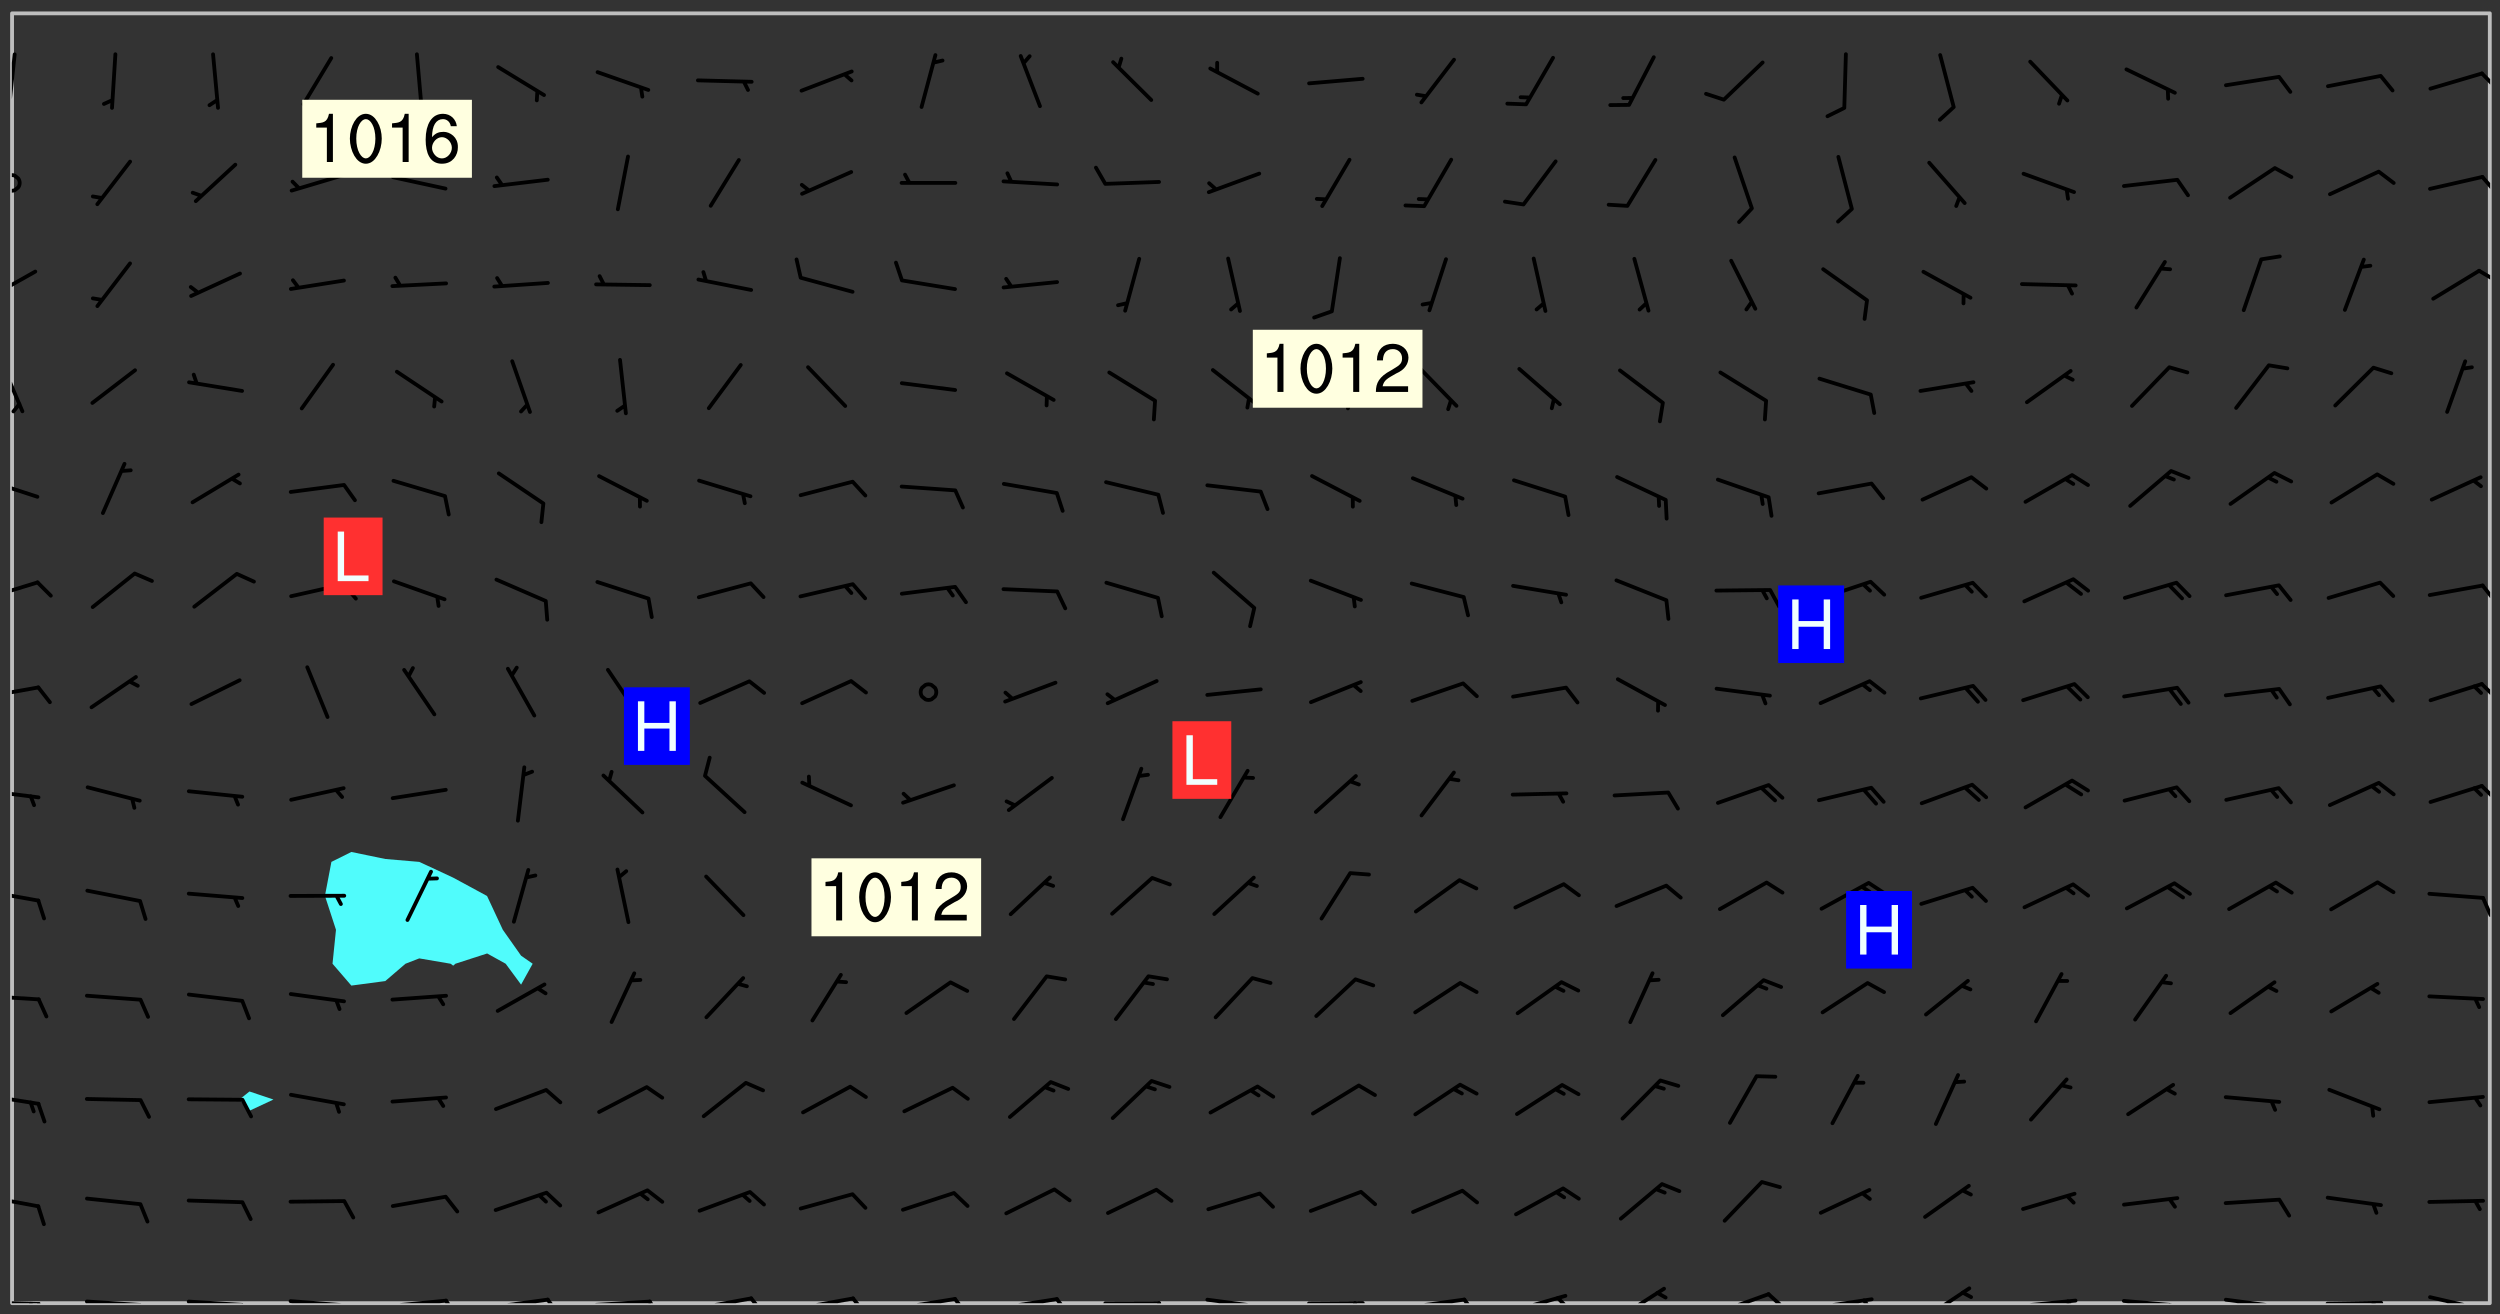 <svg xmlns="http://www.w3.org/2000/svg" role="img" xmlns:xlink="http://www.w3.org/1999/xlink" viewBox="142.45 309.95 326.84 171.84"><rect x="142.45" y="309.95" width="326.84" height="171.84" fill="#333333" stroke="none"/><defs><clipPath id="clip2"><path d="M 144 311.672 L 145 311.672 L 145 480.328 L 144 480.328 Z M 144 311.672"/></clipPath><clipPath id="clip3"><path d="M 144 311.672 L 468 311.672 L 468 480.328 L 144 480.328 Z M 144 311.672"/></clipPath><clipPath id="clip4"><path d="M 467 311.672 L 468 311.672 L 468 480.328 L 467 480.328 Z M 467 311.672"/></clipPath><clipPath id="clip5"><path d="M 144 479 L 148 479 L 148 480.328 L 144 480.328 Z M 144 479"/></clipPath><clipPath id="clip6"><path d="M 147 480 L 149 480 L 149 480.328 L 147 480.328 Z M 147 480"/></clipPath><clipPath id="clip7"><path d="M 146 480 L 148 480 L 148 480.328 L 146 480.328 Z M 146 480"/></clipPath><clipPath id="clip8"><path d="M 153 479 L 162 479 L 162 480.328 L 153 480.328 Z M 153 479"/></clipPath><clipPath id="clip9"><path d="M 160 480 L 163 480 L 163 480.328 L 160 480.328 Z M 160 480"/></clipPath><clipPath id="clip10"><path d="M 166 479 L 175 479 L 175 480.328 L 166 480.328 Z M 166 479"/></clipPath><clipPath id="clip11"><path d="M 173 480 L 176 480 L 176 480.328 L 173 480.328 Z M 173 480"/></clipPath><clipPath id="clip12"><path d="M 180 479 L 188 479 L 188 480.328 L 180 480.328 Z M 180 479"/></clipPath><clipPath id="clip13"><path d="M 187 480 L 189 480 L 189 480.328 L 187 480.328 Z M 187 480"/></clipPath><clipPath id="clip14"><path d="M 193 479 L 202 479 L 202 480.328 L 193 480.328 Z M 193 479"/></clipPath><clipPath id="clip15"><path d="M 200 479 L 203 479 L 203 480.328 L 200 480.328 Z M 200 479"/></clipPath><clipPath id="clip16"><path d="M 206 479 L 215 479 L 215 480.328 L 206 480.328 Z M 206 479"/></clipPath><clipPath id="clip17"><path d="M 213 479 L 216 479 L 216 480.328 L 213 480.328 Z M 213 479"/></clipPath><clipPath id="clip18"><path d="M 220 479 L 228 479 L 228 480.328 L 220 480.328 Z M 220 479"/></clipPath><clipPath id="clip19"><path d="M 227 479 L 229 479 L 229 480.328 L 227 480.328 Z M 227 479"/></clipPath><clipPath id="clip20"><path d="M 233 479 L 241 479 L 241 480.328 L 233 480.328 Z M 233 479"/></clipPath><clipPath id="clip21"><path d="M 240 479 L 243 479 L 243 480.328 L 240 480.328 Z M 240 479"/></clipPath><clipPath id="clip22"><path d="M 246 479 L 255 479 L 255 480.328 L 246 480.328 Z M 246 479"/></clipPath><clipPath id="clip23"><path d="M 253 479 L 256 479 L 256 480.328 L 253 480.328 Z M 253 479"/></clipPath><clipPath id="clip24"><path d="M 260 479 L 268 479 L 268 480.328 L 260 480.328 Z M 260 479"/></clipPath><clipPath id="clip25"><path d="M 267 479 L 270 479 L 270 480.328 L 267 480.328 Z M 267 479"/></clipPath><clipPath id="clip26"><path d="M 273 479 L 281 479 L 281 480.328 L 273 480.328 Z M 273 479"/></clipPath><clipPath id="clip27"><path d="M 280 479 L 283 479 L 283 480.328 L 280 480.328 Z M 280 479"/></clipPath><clipPath id="clip28"><path d="M 286 480 L 295 480 L 295 480.328 L 286 480.328 Z M 286 480"/></clipPath><clipPath id="clip29"><path d="M 293 480 L 296 480 L 296 480.328 L 293 480.328 Z M 293 480"/></clipPath><clipPath id="clip30"><path d="M 300 479 L 308 479 L 308 480.328 L 300 480.328 Z M 300 479"/></clipPath><clipPath id="clip31"><path d="M 306 480 L 307 480 L 307 480.328 L 306 480.328 Z M 306 480"/></clipPath><clipPath id="clip32"><path d="M 313 480 L 321 480 L 321 480.328 L 313 480.328 Z M 313 480"/></clipPath><clipPath id="clip33"><path d="M 319 480 L 321 480 L 321 480.328 L 319 480.328 Z M 319 480"/></clipPath><clipPath id="clip34"><path d="M 326 479 L 335 479 L 335 480.328 L 326 480.328 Z M 326 479"/></clipPath><clipPath id="clip35"><path d="M 333 479 L 336 479 L 336 480.328 L 333 480.328 Z M 333 479"/></clipPath><clipPath id="clip36"><path d="M 340 479 L 348 479 L 348 480.328 L 340 480.328 Z M 340 479"/></clipPath><clipPath id="clip37"><path d="M 345 479 L 348 479 L 348 480.328 L 345 480.328 Z M 345 479"/></clipPath><clipPath id="clip38"><path d="M 353 478 L 361 478 L 361 480.328 L 353 480.328 Z M 353 478"/></clipPath><clipPath id="clip39"><path d="M 366 478 L 374 478 L 374 480.328 L 366 480.328 Z M 366 478"/></clipPath><clipPath id="clip40"><path d="M 373 478 L 376 478 L 376 480.328 L 373 480.328 Z M 373 478"/></clipPath><clipPath id="clip41"><path d="M 379 479 L 388 479 L 388 480.328 L 379 480.328 Z M 379 479"/></clipPath><clipPath id="clip42"><path d="M 385 479 L 388 479 L 388 480.328 L 385 480.328 Z M 385 479"/></clipPath><clipPath id="clip43"><path d="M 393 478 L 401 478 L 401 480.328 L 393 480.328 Z M 393 478"/></clipPath><clipPath id="clip44"><path d="M 406 479 L 415 479 L 415 480.328 L 406 480.328 Z M 406 479"/></clipPath><clipPath id="clip45"><path d="M 412 479 L 414 479 L 414 480.328 L 412 480.328 Z M 412 479"/></clipPath><clipPath id="clip46"><path d="M 419 479 L 428 479 L 428 480.328 L 419 480.328 Z M 419 479"/></clipPath><clipPath id="clip47"><path d="M 425 480 L 427 480 L 427 480.328 L 425 480.328 Z M 425 480"/></clipPath><clipPath id="clip48"><path d="M 433 479 L 441 479 L 441 480.328 L 433 480.328 Z M 433 479"/></clipPath><clipPath id="clip49"><path d="M 440 480 L 442 480 L 442 480.328 L 440 480.328 Z M 440 480"/></clipPath><clipPath id="clip50"><path d="M 446 480 L 455 480 L 455 480.328 L 446 480.328 Z M 446 480"/></clipPath><clipPath id="clip51"><path d="M 452 480 L 454 480 L 454 480.328 L 452 480.328 Z M 452 480"/></clipPath><clipPath id="clip52"><path d="M 459 479 L 468 479 L 468 480.328 L 459 480.328 Z M 459 479"/></clipPath><clipPath id="clip53"><path d="M 465 480 L 467 480 L 467 480.328 L 465 480.328 Z M 465 480"/></clipPath><clipPath id="clip54"><path d="M 144 466 L 148 466 L 148 468 L 144 468 Z M 144 466"/></clipPath><clipPath id="clip55"><path d="M 144 452 L 148 452 L 148 455 L 144 455 Z M 144 452"/></clipPath><clipPath id="clip56"><path d="M 144 439 L 148 439 L 148 441 L 144 441 Z M 144 439"/></clipPath><clipPath id="clip57"><path d="M 144 426 L 148 426 L 148 428 L 144 428 Z M 144 426"/></clipPath><clipPath id="clip58"><path d="M 466 427 L 468 427 L 468 430 L 466 430 Z M 466 427"/></clipPath><clipPath id="clip59"><path d="M 144 413 L 148 413 L 148 415 L 144 415 Z M 144 413"/></clipPath><clipPath id="clip60"><path d="M 466 412 L 468 412 L 468 415 L 466 415 Z M 466 412"/></clipPath><clipPath id="clip61"><path d="M 144 399 L 148 399 L 148 402 L 144 402 Z M 144 399"/></clipPath><clipPath id="clip62"><path d="M 466 399 L 468 399 L 468 402 L 466 402 Z M 466 399"/></clipPath><clipPath id="clip63"><path d="M 144 385 L 148 385 L 148 389 L 144 389 Z M 144 385"/></clipPath><clipPath id="clip64"><path d="M 466 386 L 468 386 L 468 389 L 466 389 Z M 466 386"/></clipPath><clipPath id="clip65"><path d="M 144 372 L 148 372 L 148 376 L 144 376 Z M 144 372"/></clipPath><clipPath id="clip66"><path d="M 144 357 L 146 357 L 146 364 L 144 364 Z M 144 357"/></clipPath><clipPath id="clip67"><path d="M 144 362 L 146 362 L 146 364 L 144 364 Z M 144 362"/></clipPath><clipPath id="clip68"><path d="M 144 345 L 148 345 L 148 350 L 144 350 Z M 144 345"/></clipPath><clipPath id="clip69"><path d="M 466 345 L 468 345 L 468 347 L 466 347 Z M 466 345"/></clipPath><clipPath id="clip70"><path d="M 144 332 L 146 332 L 146 336 L 144 336 Z M 144 332"/></clipPath><clipPath id="clip71"><path d="M 466 332 L 468 332 L 468 336 L 466 336 Z M 466 332"/></clipPath><clipPath id="clip72"><path d="M 144 316 L 145 316 L 145 325 L 144 325 Z M 144 316"/></clipPath><clipPath id="clip73"><path d="M 466 319 L 468 319 L 468 322 L 466 322 Z M 466 319"/></clipPath><g id="surface617" clip-path="url(#clip1)"><path fill="#fff" fill-opacity="0" fill-rule="evenodd" d="M 0 0 L 1000 0 L 1000 1000 L 0 1000 Z M 0 0"/><path fill="#d3d3d3" fill-opacity="0" fill-rule="evenodd" d="M162.152 355.867L161.918 356.16 161.977 356.395 162.094 356.566 162.27 356.801 162.562 357.148 162.676 357.207 162.793 357.035 162.852 356.801 163.027 356.625 163.492 356.449 164.191 356.449 164.426 356.742 164.715 357.559 164.773 357.734 164.949 357.965 165.301 358.199 166 358.898 166.172 359.074 166.406 359.422 166.641 359.832 166.93 360.414 167.34 360.879 167.57 361.113 167.805 361.289 167.922 361.52 168.098 361.812 168.27 362.977 168.27 363.211 168.328 363.5 168.387 363.617 168.504 363.734 168.852 364.145 168.969 364.316 169.145 364.492 169.32 364.727 169.438 364.898 169.609 365.25 169.668 365.484 169.902 365.891 170.137 365.832 169.961 366.008 169.902 366.938 169.32 366.938 169.086 366.824 168.738 366.938 168.621 367.055 168.562 367.348 168.504 367.523 168.387 367.695 167.922 367.988 167.863 368.223 167.805 368.336 167.805 368.98 167.863 369.152 167.863 369.562 167.922 369.621 167.922 370.027 167.98 370.434 168.098 370.609 168.156 370.668 168.387 371.309 168.328 371.602 168.328 372.301 168.27 372.883 168.27 373.117 168.211 373.348 168.156 373.699 168.156 375.621 168.211 375.738 168.637 375.738 168.27 375.855 168.246 376.207 169.137 377.375 170.879 377.914 172.219 378.273 172.219 378.812 172.309 379.621 172.844 380.336 174.363 380.605 175.254 380.52 175.344 381.684 175.879 381.863 177.039 381.684 179.094 380.699 180.254 380.336 182.133 380.16 183.828 379.98 183.648 380.699 182.133 380.785 180.883 380.875 180.078 381.145 179.004 381.953 179.273 382.672 179.809 383.57 179.629 384.195 179.363 385.004 179.629 386.082 180.254 386.98 181.059 387.16 182.309 386.98 182.043 387.703 182.141 388.207 182.195 388.5 182.195 388.672 182.254 388.965 182.254 389.371 182.43 389.488 182.781 389.605 183.188 389.605 183.48 389.43 183.594 389.312 183.652 389.195 183.77 388.965 183.828 388.789 184.18 388.324 184.41 388.148 184.586 388.09 184.762 388.148 184.82 388.324 184.938 389.312 184.992 389.781 185.051 389.953 185.168 390.188 185.344 390.246 186.16 390.305 186.449 390.305 186.566 390.539 186.625 390.945 186.684 391.297 186.684 392.402 186.801 392.695 186.918 393.043 187.207 393.742 187.383 394.094 187.965 394.848 188.316 395.023 188.488 395.082 188.957 395.316 189.598 395.781 189.945 396.016 190.238 396.191 190.531 396.246 190.762 396.309 191.578 396.656 191.871 396.832 191.984 397.004 192.336 397.355 192.453 397.531 192.977 398.172 192.977 398.461 193.035 398.812 193.035 399.16 193.094 399.512 193.152 399.801 193.27 399.859 193.441 399.918 193.617 399.918 194.199 400.152 194.375 400.27 194.551 400.559 194.727 400.793 194.84 401.027 195.133 401.258 195.25 401.375 195.25 401.785 195.309 401.84 195.598 402.074 195.832 402.191 195.891 402.309 196.008 402.48 196.066 402.598 196.297 402.832 196.355 403.008 196.59 403.066 196.707 403.125 196.59 403.238 196.531 403.355 196.531 403.473 196.414 403.766 196.297 404.055 196.297 404.637 196.473 404.754 196.59 404.812 196.648 404.93 196.766 405.047 196.879 405.105 197.055 405.453 197.113 405.805 197.172 406.211 197.172 406.387 197.113 406.562 196.996 407.262 196.996 407.434 197.113 407.609 197.406 407.902 197.812 407.902 197.988 408.02 198.105 408.191 198.223 408.484 198.223 408.719 197.695 408.719 197.465 408.484 197.23 408.484 197.055 408.543 196.996 409.242 197.055 409.59 197.172 409.766 197.348 410.176 197.465 410.406 197.754 410.875 197.93 410.93 198.453 410.93 198.688 410.988 199.445 411.629 199.504 411.922 199.504 412.156 199.562 412.215 199.793 412.562 199.793 412.914 199.676 413.086 199.676 413.379 199.969 413.668 200.262 413.844 200.434 413.902 200.727 414.078 201.02 414.195 201.602 414.602 201.891 414.836 202.184 415.012 202.402 415.172 202.418 415.184 202.648 415.359 203.289 415.883 203.465 416.117 203.582 416.293 203.758 416.469 203.871 416.641 203.871 417.281 203.988 417.457 204.457 417.574 205.039 417.691 205.273 417.75 205.504 417.863 205.797 417.98 205.91 418.039 206.496 418.391 206.785 418.562 206.961 418.625 207.137 418.68 207.312 418.738 208.012 419.09 208.301 419.266 208.535 419.32 208.824 419.496 209.059 419.613 209.699 420.02 209.992 420.137 210.164 420.195 210.398 420.254 210.809 420.312 211.039 420.371 211.273 420.488 211.332 420.66 210.922 420.836 211.391 420.895 211.449 421.188 211.562 421.422 211.738 421.477 211.973 421.535 212.148 421.594 212.555 421.711 213.195 421.945 213.312 422.117 213.371 422.352 213.371 422.527 213.312 422.645 213.254 423.051 213.488 423.285 213.605 423.344 213.953 423.461 214.594 423.691 214.77 423.809 215.059 423.926 215.234 424.102 215.469 424.566 216.051 425.672 216.227 425.848 216.574 426.023 216.75 426.141 217.102 426.258 218.148 426.781 218.383 426.84 218.848 426.953 219.141 427.012 219.605 427.188 220.363 427.77 220.598 428.004 220.945 428.469 221.121 428.645 221.41 428.879 222.227 429.578 222.52 429.754 222.809 430.043 223.102 430.219 223.395 430.508 224.09 431.148 224.266 431.324 224.559 431.559 224.848 431.793 225.316 432.082 225.957 432.664 226.305 432.898 226.539 433.191 226.887 433.539 227.238 434.004 228.172 434.996 228.52 435.402 228.637 435.578 228.871 435.637 228.984 435.754 229.629 435.93 229.859 436.043 230.094 436.102 230.387 436.277 230.617 436.395 231.551 437.094 231.957 437.5 232.191 437.676 232.598 437.852 232.832 437.969 233.648 438.316 233.996 438.551 234.23 438.668 234.523 438.957 234.754 439.074 235.512 439.426 235.863 439.598 236.094 439.656 236.387 439.773 236.621 439.832 237.492 440.008 238.309 440.008 238.777 440.238 238.949 440.297 239.824 440.996 240.289 441.113 240.582 441.172 240.758 441.23 240.988 441.289 241.457 441.348 241.805 441.406 242.156 441.465 242.562 441.523 242.855 441.523 243.027 441.582 243.027 441.812 243.203 441.988 243.496 441.988 243.844 442.047 244.195 442.105 244.895 442.223 245.535 442.223 246 441.988 246.293 441.812 246.465 441.695 246.875 441.523 247.164 441.348 248.098 440.883 248.566 440.59 249.09 440.297 249.555 440.125 250.02 439.949 251.07 439.484 251.359 439.367 251.77 439.25 252.059 439.133 252.586 438.957 254.102 438.258 254.684 437.91 254.973 437.852 255.266 437.793 255.613 437.676 256.488 437.445 256.84 437.328 256.953 437.328 257.188 437.27 258.062 437.035 258.297 436.977 259.109 436.977 259.461 436.918 260.277 436.801 260.449 436.742 260.801 436.688 261.094 436.629 261.324 436.57 262.141 436.395 262.316 436.336 262.664 436.336 262.898 436.277 263.363 436.16 264.121 435.988 264.355 435.93 264.703 435.93 265.113 435.812 265.402 435.754 266.688 435.695 266.977 435.695 267.387 435.637 267.617 435.578 267.793 435.578 268.668 435.461 269.074 435.461 269.484 435.344 269.832 435.344 270.184 435.23 271.055 435.172 272.805 435.172 273.852 435.461 274.262 435.578 274.551 435.695 274.902 435.812 275.191 435.93 276.242 436.102 276.531 436.16 276.824 436.16 277.117 436.219 277.289 436.277 277.699 436.336 277.871 436.395 277.988 436.453 278.105 436.453 278.223 436.512 278.574 436.57 278.688 436.57 279.098 436.637 281.02 437.031 282.945 437.426 284.465 437.875 286.16 438.594 288.305 439.398 289.91 438.68 291.34 437.875 292.5 436.797 293.75 436.348 296.785 435.629 298.66 435.27 300.805 433.922 303.039 432.668 305.539 431.41 307.234 430.961 309.02 430.781 310.18 430.512 310.805 431.051 312.145 430.781 312.859 429.793 313.844 428.449 314.289 428.27 315.094 427.91 316.969 427.371 318.754 426.922 320.004 426.652 321.164 426.562 322.863 426.473 324.824 426.203 326.074 426.113 326.613 426.113 327.238 426.023 328.129 426.023 330.273 425.844 332.684 425.664 335.273 425.574 336.969 425.754 338.578 425.844 340.008 426.203 341.168 426.922 343.043 427.91 344.203 429.438 344.469 430.152 345.098 430.242 345.453 431.141 345.988 431.68 346.523 433.207 347.598 433.566 348.133 433.566 347.328 434.102 347.418 435.809 348.133 438.504 349.023 439.309 349.918 440.297 350.633 441.555 352.418 442.094 353.938 441.914 354.293 443.258 355.902 442.453 356.883 441.914 357.152 442.184 357.469 441.969 357.688 441.824 358.488 442.273 358.938 441.914 359.293 441.914 359.828 441.645 360.367 440.926 360.902 440.656 361.527 439.668 362.688 440.117 363.527 440.488 364.922 441.105 366.617 440.926 368.223 440.926 370.008 441.016 370.188 439.309 370.723 437.965 371.527 438.234 372.02 439.082 372.422 439.488 372.332 440.027 372.332 440.387 373.047 440.836 373.758 440.566 375.188 440.566 375.547 441.555 375.992 442.812 376.707 444.156 377.957 444.785 379.652 445.414 380.367 445.234 380.547 444.695 381.527 444.605 381.977 444.965 382.062 446.223 381.797 446.852 381.262 447.031 381.262 447.57 381.977 448.555 382.242 449.094 383.227 450.082 384.027 451.16 383.762 451.52 383.672 452.418 383.047 454.75 382.691 456.816 382.602 458.609 382.422 459.328 382.332 459.867 382.332 461.305 381.352 463.188 380.992 464.895 380.457 465.793 379.652 466.961 379.387 467.5 381.441 468.754 381.527 469.113 381.172 469.652 381.082 469.473 381.082 470.281 381.172 471.719 380.727 472.434 379.652 472.527 379.387 473.242 379.922 474.141 380.727 474.859 381.887 475.668 383.227 475.938 383.672 476.297 383.316 476.746 381.527 476.656 380.277 476.207 379.562 475.488 378.938 475.398 378.762 478.988 378.574 480.297 467.934 480.297 467.934 311.703 412.664 311.703 412.664 360.785 413.426 360.91 416.715 361.453 418.738 364.289 418.738 367.043 421.09 367.375 423.438 367.707 427.488 367.707 426.109 371.867 424.086 372.574 422.062 373.277 421.52 373.621 418.926 375.238 418.738 375.355 416.715 373.277 415.984 370.535 413.312 368.457 411.938 364.957 411.871 364.875 409.914 362.203 412.664 360.785 412.664 311.703 294.422 311.703 294.422 403.117 294.539 403.148 294.672 403.16 294.746 403.234 294.852 403.281 294.941 403.34 295.027 403.398 295.117 403.457 295.414 403.754 295.473 403.844 295.504 403.961 295.531 404.078 295.547 404.215 295.516 404.332 295.457 404.422 295.398 404.508 295.355 404.613 295.309 404.715 295.281 404.836 295.281 404.98 295.457 405.25 295.605 405.398 295.68 405.484 295.754 405.559 295.797 405.664 295.859 405.754 295.918 405.84 295.961 405.945 296.02 406.035 296.066 406.137 296.109 406.242 296.168 406.328 296.285 406.508 296.359 406.582 296.422 406.668 296.48 406.758 296.523 406.863 296.582 406.953 296.641 407.039 296.703 407.129 296.762 407.219 296.805 407.32 296.922 407.5 296.996 407.574 297.055 407.66 297.129 407.734 297.219 407.793 297.324 407.84 297.473 407.84 297.605 407.824 297.738 407.84 297.84 407.793 297.914 407.719 297.961 407.617 297.945 407.484 297.945 407.336 297.898 407.23 297.871 407.113 297.824 407.012 297.797 406.891 297.754 406.789 297.691 406.699 297.648 406.598 297.605 406.492 297.574 406.375 297.559 406.242 297.547 406.105 297.633 406.047 297.691 405.961 297.812 405.93 297.855 406.035 297.871 406.168 297.871 406.285 297.93 406.387 297.988 406.477 298.078 406.535 298.227 406.684 298.285 406.773 298.328 406.879 298.316 406.98 298.402 407.039 298.508 407.086 298.594 407.145 298.684 407.203 298.758 407.277 298.641 407.305 298.535 407.352 298.449 407.41 298.375 407.484 298.316 407.574 298.254 407.66 298.227 407.781 298.18 407.883 298.137 407.988 298.105 408.105 298.094 408.238 298.078 408.371 298.078 408.52 298.105 408.637 298.152 408.742 298.195 408.844 298.254 408.934 298.328 409.008 298.418 409.066 298.492 409.141 298.582 409.199 298.641 409.289 298.684 409.395 298.73 409.496 298.848 409.527 298.98 409.543 299.129 409.543 299.246 409.512 299.352 409.555 299.395 409.66 299.441 409.762 299.469 409.883 299.5 410 299.527 410.117 299.559 410.238 299.586 410.355 299.691 410.398 299.793 410.445 299.926 410.43 300.074 410.578 300.137 410.664 300.211 410.738 300.281 410.812 300.371 410.875 300.477 410.918 300.578 410.961 300.695 410.992 300.832 411.008 300.949 410.977 301.023 410.902 301.051 410.785 301.039 410.652 301.008 410.531 300.98 410.414 301.023 410.309 301.141 410.309 301.23 410.371 301.348 410.398 301.496 410.398 301.629 410.414 301.777 410.414 301.91 410.43 302.043 410.414 302.191 410.414 302.324 410.398 302.457 410.387 302.594 410.398 302.711 410.371 302.844 410.355 303.035 410.297 302.977 410.473 302.961 410.605 302.934 410.727 302.918 410.859 302.859 410.945 302.727 410.961 302.621 411.008 302.516 411.051 302.398 411.082 302.281 411.109 302.016 411.141 301.867 411.141 301.734 411.156 301.66 411.23 301.719 411.316 301.867 411.465 301.984 411.645 302.059 411.715 302.148 411.777 302.238 411.836 302.324 411.895 302.414 411.953 302.516 411.996 302.621 412.059 302.727 412.102 302.812 412.16 302.918 412.207 303.02 412.25 303.199 412.367 303.258 412.457 303.215 412.559 303.168 412.664 303.184 412.797 303.406 413.02 303.465 413.109 303.508 413.211 303.539 413.332 303.582 413.434 303.598 413.566 303.629 413.684 303.641 413.82 303.672 413.938 303.82 414.086 303.922 414.129 304.027 414.172 304.145 414.203 304.277 414.219 304.414 414.234 304.531 414.234 304.648 414.203 304.738 414.145 304.781 414.039 304.828 413.938 304.871 413.832 304.902 413.715 304.914 413.582 304.914 413.434 304.902 413.301 304.887 413.168 304.855 413.051 304.812 412.945 304.766 412.84 304.723 412.738 304.68 412.633 304.664 412.5 304.68 412.367 304.707 412.25 304.738 412.133 304.766 412.012 304.812 411.91 304.902 411.852 304.988 411.789 305.062 411.715 305.152 411.656 305.375 411.434 305.434 411.348 305.508 411.273 305.625 411.094 305.684 411.008 305.684 410.859 305.609 410.785 305.508 410.738 305.402 410.695 305.301 410.652 305.242 410.562 305.195 410.457 305.168 410.34 305.258 410.281 305.375 410.25 305.477 410.207 305.656 410.09 305.805 409.941 305.816 409.809 305.805 409.703 305.715 409.645 305.582 409.66 305.434 409.66 305.301 409.676 305.168 409.66 305.047 409.629 304.961 409.57 304.887 409.496 304.828 409.406 304.766 409.32 304.648 409.141 304.59 409.055 304.621 408.934 304.707 408.875 304.828 408.844 304.887 408.758 304.887 408.637 304.855 408.52 304.797 408.43 304.738 408.344 304.691 408.238 304.664 408.121 304.648 407.988 304.707 407.898 304.781 407.824 304.871 407.766 304.988 407.586 305.062 407.512 305.121 407.426 305.27 407.277 305.391 407.246 305.523 407.23 305.656 407.246 305.73 407.32 305.773 407.426 305.789 407.559 305.758 407.676 305.641 407.707 305.508 407.719 305.359 407.867 305.316 407.973 305.27 408.074 305.242 408.195 305.211 408.312 305.211 408.461 305.242 408.578 305.285 408.684 305.344 408.773 305.418 408.844 305.492 408.918 305.609 408.949 305.73 408.977 305.848 408.949 305.98 408.934 306.098 408.934 306.188 408.992 306.262 409.066 306.309 409.172 306.367 409.258 306.469 409.305 306.602 409.32 306.707 409.363 306.793 409.422 306.781 409.527 306.707 409.602 306.527 409.719 306.469 409.809 306.379 409.867 306.309 409.941 306.234 410.016 306.172 410.105 306.145 410.223 306.129 410.355 306.145 410.488 306.129 410.621 306.129 410.77 306.145 410.902 306.172 411.02 306.203 411.141 306.277 411.215 306.367 411.273 306.453 411.332 306.543 411.391 306.66 411.422 306.66 411.508 306.559 411.555 306.469 411.613 306.203 411.645 306.086 411.672 305.938 411.672 305.832 411.715 305.73 411.762 305.672 411.852 305.609 412.086 305.598 412.219 305.566 412.34 305.551 412.473 305.551 412.766 305.539 412.898 305.551 413.035 305.566 413.168 305.699 413.184 305.832 413.195 305.953 413.227 306.039 413.285 306.113 413.359 306.16 413.465 306.203 413.566 306.219 413.699 306.219 414.145 306.203 414.277 306.203 414.723 306.234 414.988 306.262 415.105 306.277 415.238 306.309 415.355 306.395 415.566 306.426 415.832 306.426 415.98 306.395 416.098 306.367 416.215 306.336 416.336 306.309 416.453 306.277 416.57 306.246 416.691 306.234 416.824 306.219 416.957 306.309 417.016 306.426 416.984 306.527 417 306.574 417.105 306.543 417.371 306.543 417.812 306.5 417.918 306.453 418.023 306.41 418.125 306.367 418.23 306.309 418.316 306.277 418.438 306.234 418.555 306.203 418.672 306.188 418.805 306.203 418.938 306.262 419.027 306.367 419.074 306.453 419.133 306.512 419.219 306.5 419.355 306.469 419.473 306.426 419.574 306.426 420.02 306.41 420.152 306.41 420.301 306.379 420.418 306.336 420.523 306.309 420.641 306.262 420.746 306.219 420.848 306.188 420.969 306.16 421.086 306.129 421.219 306.098 421.336 306.07 421.453 306.027 421.559 305.996 421.676 305.965 421.797 305.953 421.93 305.938 422.062 305.938 422.359 305.965 422.477 305.965 422.625 306.012 423.023 306.039 423.141 306.098 423.23 306.219 423.262 306.367 423.262 306.5 423.246 306.559 423.336 306.559 423.453 306.5 423.543 306.41 423.602 306.309 423.645 306.203 423.691 306.113 423.75 306.027 423.809 305.891 423.824 305.773 423.793 305.641 423.777 305.539 423.824 305.477 423.91 305.465 424.047 305.449 424.18 305.418 424.297 305.391 424.414 305.375 424.547 305.344 424.668 305.344 424.965 305.359 425.098 305.391 425.215 305.391 425.363 305.402 425.496 305.402 425.645 305.375 425.762 305.328 425.863 305.301 425.984 305.27 426.102 305.211 426.191 305.137 426.266 305.035 426.309 304.93 426.355 304.812 426.383 304.691 426.414 304.59 426.367 304.648 426.281 304.754 426.234 304.781 426.117 304.812 426 304.84 425.879 304.871 425.762 304.871 425.613 304.887 425.48 304.855 425.363 304.812 425.258 304.707 425.273 304.633 425.348 304.531 425.391 304.441 425.453 304.367 425.527 304.324 425.629 304.309 425.762 304.277 425.879 304.25 426 304.219 426.117 304.191 426.234 304.16 426.355 304.133 426.473 304.102 426.59 304.059 426.695 303.969 426.754 303.879 426.754 303.762 426.723 303.73 426.637 303.746 426.5 303.715 426.383 303.715 426.234 303.703 426.102 303.703 425.953 303.641 425.719 303.613 425.598 303.57 425.496 303.523 425.391 303.465 425.305 303.406 425.215 303.363 425.109 303.301 425.023 303.152 424.875 303.082 424.801 302.977 424.754 302.871 424.711 302.77 424.668 302.473 424.371 302.383 424.297 302.297 424.238 302.191 424.195 302.102 424.133 302.016 424.074 301.91 424.031 301.82 423.973 301.734 423.91 301.66 423.84 301.555 423.793 301.469 423.734 301.363 423.691 301.273 423.629 301.172 423.586 301.066 423.543 300.98 423.484 300.875 423.438 300.77 423.395 300.668 423.348 300.578 423.289 300.477 423.246 300.371 423.203 300.281 423.141 300.164 423.113 300.031 423.098 299.898 423.113 299.75 423.113 299.617 423.129 299.5 423.098 299.41 423.039 299.336 422.965 299.246 422.906 299.145 422.859 298.996 422.859 298.875 422.832 298.773 422.789 298.699 422.715 298.582 422.535 298.492 422.477 298.391 422.434 298.301 422.371 298.195 422.328 298.105 422.27 298.02 422.211 297.914 422.164 297.855 422.078 297.797 421.988 297.754 421.883 297.707 421.781 297.633 421.707 297.547 421.648 297.473 421.574 297.383 421.516 297.16 421.293 297.117 421.188 297.086 420.922 297.191 420.879 297.336 420.879 297.441 420.922 297.516 420.996 297.605 421.055 297.691 421.113 297.797 421.16 297.887 421.219 298.035 421.367 298.105 421.441 298.254 421.59 298.316 421.676 298.391 421.75 298.477 421.809 298.551 421.883 298.641 421.945 298.73 422.004 298.816 422.062 299.086 422.238 299.188 422.285 299.293 422.328 299.395 422.371 299.441 422.297 299.5 422.211 299.574 422.137 299.645 422.062 299.75 422.105 299.824 422.18 299.883 422.27 299.926 422.371 299.973 422.477 300.016 422.582 300.137 422.609 300.254 422.582 300.328 422.492 300.371 422.387 300.43 422.297 300.504 422.223 300.609 422.18 300.727 422.152 300.859 422.164 300.949 422.223 301.098 422.371 301.156 422.461 301.199 422.566 301.246 422.668 301.289 422.773 301.332 422.875 301.438 422.922 301.543 422.965 301.676 422.98 301.762 422.922 301.82 422.832 301.895 422.758 302 422.715 302.117 422.742 302.223 422.789 302.324 422.832 302.43 422.875 302.531 422.922 302.711 423.039 302.711 423.156 302.695 423.289 302.711 423.422 302.727 423.559 302.785 423.645 302.887 423.691 303.008 423.719 303.125 423.75 303.273 423.75 303.391 423.719 303.449 423.629 303.629 423.512 303.688 423.422 303.762 423.348 303.82 423.262 303.938 423.082 304.117 422.965 304.234 422.996 304.324 423.055 304.367 423.129 304.352 423.262 304.352 423.379 304.441 423.438 304.59 423.438 304.723 423.422 304.855 423.41 305.121 423.379 305.227 423.336 305.344 423.305 305.465 423.277 305.539 423.203 305.609 423.129 305.672 423.039 305.656 422.934 305.609 422.832 305.508 422.789 305.402 422.773 305.285 422.801 305.02 422.832 304.871 422.832 304.797 422.758 304.707 422.699 304.59 422.668 304.473 422.641 304.34 422.625 304.191 422.625 304.059 422.641 303.762 422.641 303.656 422.594 303.508 422.445 303.465 422.344 303.406 422.254 303.629 422.031 303.715 421.973 303.82 421.93 303.938 421.898 304.07 421.883 304.203 421.898 304.34 421.914 304.441 421.957 304.574 421.945 304.664 421.883 304.766 421.84 304.828 421.75 304.781 421.648 304.691 421.59 304.574 421.559 304.473 421.516 304.414 421.426 304.352 421.336 304.352 421.219 304.367 421.086 304.473 421.039 304.547 420.969 304.547 420.848 304.457 420.789 304.426 420.672 304.516 420.613 304.59 420.539 304.633 420.434 304.691 420.344 304.738 420.242 304.754 420.109 304.754 419.961 304.707 419.855 304.664 419.754 304.574 419.695 304.441 419.68 304.34 419.637 304.203 419.621 304.086 419.59 303.641 419.59 303.508 419.574 303.375 419.562 303.242 419.547 303.125 419.516 302.977 419.516 302.844 419.5 302.711 419.488 302.445 419.457 302.324 419.414 302.238 419.355 302.164 419.281 302.164 419.133 302.176 419 302.281 418.953 302.383 418.91 302.516 418.895 302.668 418.895 302.801 418.879 303.094 418.879 303.215 418.91 303.316 418.953 303.406 419.012 303.641 419.074 303.762 419.027 303.852 418.969 303.953 418.926 304.086 418.91 304.191 418.953 304.293 419 304.426 419.012 304.547 418.984 304.691 418.984 304.812 418.953 304.93 418.926 305.035 418.879 305.109 418.805 305.195 418.746 305.344 418.598 305.402 418.512 305.449 418.406 305.477 418.289 305.492 418.184 305.391 418.141 305.301 418.082 305.184 418.051 305.078 418.008 304.988 417.945 304.914 417.859 304.84 417.785 304.738 417.742 304.633 417.695 304.531 417.652 304.473 417.562 304.426 417.461 304.34 417.25 304.277 417.164 304.219 417.074 304.145 417 304.059 416.941 303.789 416.941 303.672 416.973 303.582 417.031 303.48 417.074 303.348 417.09 303.242 417.074 303.215 416.957 303.152 416.867 303.035 416.836 302.934 416.793 302.785 416.645 302.754 416.527 302.738 416.422 302.812 416.348 302.992 416.23 303.109 416.203 303.227 416.172 303.363 416.188 303.465 416.23 303.57 416.273 303.672 416.32 303.777 416.363 303.895 416.395 304.027 416.41 304.145 416.438 304.277 416.453 304.383 416.438 304.473 416.379 304.398 416.305 304.293 416.262 304.219 416.188 304.145 416.098 303.996 415.949 303.91 415.891 303.82 415.832 303.746 415.758 303.656 415.699 303.555 415.652 303.434 415.625 303.332 415.578 303.227 415.535 303.109 415.504 303.008 415.461 302.887 415.43 302.738 415.43 302.621 415.461 302.516 415.504 302.43 415.566 302.25 415.684 302.164 415.742 302.074 415.801 301.969 415.848 301.883 415.906 301.777 415.949 301.676 415.992 301.57 416.039 301.496 416.113 301.438 416.203 301.379 416.289 301.332 416.395 301.273 416.48 301.199 416.555 301.066 416.543 300.949 416.512 300.832 416.512 300.758 416.586 300.668 416.645 300.594 416.719 300.504 416.777 300.418 416.836 300.312 416.883 300.211 416.926 300.074 416.941 299.973 416.898 299.824 416.75 299.719 416.703 299.633 416.703 299.527 416.75 299.426 416.793 299.305 416.824 299.188 416.793 299.113 416.719 299.113 416.602 299.145 416.48 299.219 416.41 299.277 416.32 299.352 416.246 299.469 416.215 299.574 416.172 299.867 416.172 300 416.156 300.137 416.141 300.238 416.098 300.328 416.039 300.43 415.992 300.52 415.934 300.652 415.922 300.742 415.98 300.875 415.992 300.965 415.934 301.051 415.875 301.156 415.832 301.246 415.773 301.332 415.711 301.422 415.652 301.57 415.504 301.629 415.418 301.688 415.328 301.793 415.285 301.926 415.27 302.043 415.297 302.164 415.328 302.223 415.27 302.281 415.18 302.312 414.914 302.34 414.797 302.445 414.809 302.578 414.824 302.68 414.781 302.77 414.723 302.828 414.633 302.902 414.559 302.961 414.469 303.008 414.367 303.02 414.234 303.008 414.102 302.961 413.996 302.812 413.848 302.754 413.758 302.695 413.672 302.652 413.566 302.652 413.121 302.668 412.988 302.668 412.84 302.68 412.707 302.621 412.648 302.531 412.707 302.43 412.664 302.25 412.547 302.164 412.488 302.102 412.398 302.043 412.309 301.969 412.234 301.883 412.176 301.762 412.207 301.66 412.219 301.555 412.266 301.469 412.324 301.363 412.367 301.215 412.516 301.125 412.574 301.039 412.633 300.949 412.695 300.844 412.738 300.711 412.754 300.711 412.633 300.816 412.59 300.934 412.559 301.008 412.488 301.051 412.383 301.051 412.234 301.023 412.117 300.875 411.969 300.742 411.953 300.594 411.953 300.477 411.984 300.371 412.027 300.27 412.07 300.18 412.133 300.062 412.16 299.988 412.086 300 411.953 299.957 411.852 299.914 411.746 299.824 411.688 299.707 411.715 299.586 411.746 299.469 411.777 299.367 411.82 299.246 411.852 299.145 411.895 299.039 411.938 298.949 411.996 298.848 412.012 298.848 411.895 298.863 411.762 298.805 411.672 298.73 411.715 298.582 411.863 298.523 411.953 298.449 412.027 298.402 412.133 298.359 412.234 298.285 412.309 298.227 412.398 298.152 412.473 298.094 412.559 298.02 412.633 297.93 412.695 297.855 412.766 297.781 412.84 297.68 412.855 297.547 412.871 297.441 412.828 297.441 412.707 297.59 412.559 297.633 412.457 297.691 412.367 297.738 412.266 297.781 412.16 297.84 412.07 297.871 411.953 297.914 411.852 297.945 411.73 297.973 411.613 298.02 411.508 298.062 411.406 298.105 411.301 298.18 411.23 298.27 411.168 298.359 411.109 298.461 411.066 298.758 411.066 299.023 411.035 299.129 410.992 299.055 410.918 298.938 410.887 298.832 410.844 298.742 410.785 298.641 410.738 298.551 410.68 298.449 410.637 298.344 410.594 298.254 410.531 298.168 410.473 298.062 410.43 297.961 410.387 297.84 410.355 297.723 410.324 297.621 410.281 297.5 410.25 297.398 410.207 297.309 410.148 297.266 410.043 297.25 409.91 297.352 409.867 297.484 409.852 297.621 409.867 297.754 409.852 297.855 409.809 297.914 409.719 297.93 409.613 297.84 409.555 297.766 409.48 297.664 409.438 297.574 409.379 297.426 409.23 297.383 409.125 297.367 408.992 297.367 408.699 297.309 408.609 297.219 408.551 297.145 408.477 297.102 408.371 297.07 408.254 297.012 408.164 296.938 408.09 296.82 408.062 296.746 407.988 296.656 407.93 296.566 407.867 296.48 407.809 296.406 407.734 296.348 407.648 296.301 407.543 296.215 407.484 296.066 407.336 295.871 407.277 295.738 407.293 295.637 407.336 295.562 407.41 295.516 407.512 295.473 407.617 295.414 407.707 295.355 407.793 295.059 408.09 294.969 408.148 294.883 408.148 294.82 408.062 294.777 407.957 294.809 407.84 294.867 407.75 294.895 407.633 294.883 407.5 294.793 407.438 294.688 407.484 294.57 407.512 294.453 407.543 294.184 407.719 294.082 407.766 293.965 407.793 293.859 407.84 293.77 407.898 293.668 407.941 293.609 407.855 293.562 407.75 293.578 407.617 293.625 407.512 293.695 407.438 293.77 407.367 293.828 407.277 293.828 407.129 293.785 407.023 293.547 407.023 293.445 407.07 293.414 407.188 293.387 407.305 293.355 407.426 293.281 407.469 293.148 407.484 293.074 407.438 293.031 407.336 292.988 407.23 292.941 407.129 292.898 407.023 292.777 407.055 292.676 407.098 292.543 407.113 292.426 407.145 292.32 407.188 292.23 407.246 292.129 407.293 292.008 407.32 291.875 407.336 291.773 407.293 291.715 407.203 291.668 407.098 291.625 406.996 291.582 406.891 291.582 406.773 291.641 406.684 291.727 406.625 291.906 406.508 292.008 406.461 292.113 406.418 292.219 406.359 292.32 406.316 292.41 406.254 292.512 406.211 292.617 406.152 292.719 406.105 292.809 406.047 292.914 406.004 293.016 405.961 293.105 405.898 293.207 405.855 293.344 405.84 293.461 405.871 293.562 405.914 293.684 405.945 293.785 405.988 293.891 406.035 293.992 406.078 294.098 406.121 294.199 406.168 294.305 406.211 294.406 406.254 294.512 406.301 294.598 406.359 294.703 406.402 294.82 406.434 294.926 406.477 295.027 406.523 295.117 406.582 295.223 406.625 295.324 406.668 295.43 406.715 295.547 406.742 295.648 406.789 295.77 406.816 295.918 406.816 296.004 406.758 296.02 406.656 296.078 406.566 296.051 406.449 295.977 406.375 295.859 406.195 295.785 406.121 295.695 406.047 295.516 405.93 295.43 405.871 295.324 405.828 295.223 405.781 294.953 405.605 294.895 405.516 294.82 405.441 294.762 405.352 294.719 405.25 294.688 405.133 294.672 404.996 294.672 404.434 294.66 404.301 294.645 404.168 294.613 404.051 294.598 403.918 294.586 403.785 294.555 403.664 294.332 403.441 294.273 403.355 294.258 403.25 294.289 403.133 294.422 403.117 294.422 311.703 172.992 311.703 172.992 313.156 172.934 313.391 172.582 314.441 172.41 314.965 172.293 315.312 172.117 315.723 172 315.895 171.766 316.188 171.535 316.246 171.184 316.246 171.066 316.305 170.836 316.711 170.836 317.004 170.953 317.18 171.184 317.41 171.301 317.645 171.941 318.402 172.234 318.867 172.41 319.102 172.641 319.453 172.875 319.801 173.516 320.617 173.691 321.082 173.863 321.492 173.98 322.188 174.156 322.656 174.273 324.055 174.332 324.52 174.332 325.395 174.449 326.441 174.449 331.223 174.391 331.688 174.039 332.969 173.863 333.492 173.75 333.902 173.398 334.832 172.934 336 172.699 336.582 172.582 336.758 172.41 337.105 172.234 337.512 171.883 338.328 171.824 338.621 171.711 338.914 171.594 339.203 171.535 339.379 171.418 340.254 171.359 340.66 171.301 340.777 171.242 340.953 171.184 341.125 170.953 341.652 170.836 341.824 170.836 342.059 170.719 342.293 170.66 342.465 170.484 343.051 170.484 343.34 170.426 343.516 170.426 343.809 170.367 343.922 170.309 344.449 170.309 344.621 170.254 344.855 170.254 347.477 170.078 348.293 169.961 348.469 169.785 348.703 169.668 348.875 169.555 349.109 168.969 350.043 168.738 350.332 168.445 350.797 168.27 351.031 167.98 351.383 167.629 352.082 167.516 352.312 167.34 352.723 167.164 352.953 166.758 353.48 165.941 354.18 165.648 354.352 165.359 354.586 165.184 354.703 165.008 354.879 164.484 355.285 163.957 355.461 163.785 355.637 163.551 355.691 162.91 355.867 162.152 355.867M174.363 386.891L173.289 387.34 173.648 388.234 174.898 387.52 175.344 386.98 174.363 386.891"/><path fill="#d3d3d3" fill-opacity="0" fill-rule="evenodd" d="M201.508 416.598L200.613 416.598 201.062 417.227 202.043 417.586 202.848 417.496 203.293 416.508 203.117 416.598 202.402 416.242 201.508 416.598M356.129 475.668L356.07 475.145 356.07 474.852 356.184 474.559 356.242 474.328 356.711 473.859 356.824 473.859 356.941 473.746 357.059 473.688 357.234 473.688 357.469 473.629 357.816 473.629 358.051 473.688 358.168 473.746 358.398 473.918 358.457 474.094 358.574 474.676 358.574 474.969 358.457 475.145 358.285 475.434 358.109 475.609 357.582 476.133 357.352 476.367 357.234 476.426 357.059 476.426 356.941 476.367 356.535 476.074 356.359 475.957 356.242 475.898 356.184 475.785 356.129 475.668M362.77 464.711L362.711 464.539 362.711 463.43 362.77 463.258 362.945 463.199 363.117 463.141 363.293 463.141 363.527 463.082 363.645 463.141 363.703 463.84 363.645 464.012 363.527 464.188 363.41 464.246 363.176 464.77 363.062 464.828 362.828 464.828 362.77 464.711M372.383 450.32L372.266 450.145 372.266 449.445 372.559 448.57 372.676 448.398 372.852 448.047 372.965 447.816 373.082 447.523 373.434 446.766 373.551 446.535 373.723 446.301 373.898 446.301 374.016 446.242 374.656 446.242 374.773 446.301 375.008 446.535 375.18 446.648 375.531 446.941 375.648 447.059 375.762 447.234 375.762 447.348 375.879 447.406 375.996 447.523 375.996 448.223 375.938 448.398 375.938 448.629 375.879 448.805 375.531 449.855 375.414 450.086 375.297 450.32 375.18 450.379 374.949 450.613 374.309 450.902 373.434 450.902 373.023 450.785 372.383 450.32"/><path fill="none" stroke="#bebebe" stroke-linecap="round" stroke-linejoin="round" stroke-miterlimit="10" stroke-width=".5" d="M 431.957 354.305 L 108.027 354.305 L 108.027 185.68 L 431.957 185.68 L 431.957 354.305" transform="matrix(1 0 0 -1 36 666)"/><g clip-path="url(#clip2)"><path fill="#fff" fill-opacity="0" fill-rule="evenodd" d="M 144 475.891 L 144 480.328 L 144.004 480.328 L 144 480.328 L 144 311.672 L 144.004 311.672 L 144 311.672 L 144 475.891"/></g><g clip-path="url(#clip3)"><path fill="#fff" fill-opacity="0" fill-rule="evenodd" d="M 144.004 480.328 L 144.004 311.672 L 175.066 311.672 L 175.066 452.645 L 173.75 453.699 L 175.066 455.164 L 178.199 453.699 L 175.066 452.645 L 175.066 311.672 L 188.383 311.672 L 188.383 421.332 L 185.777 422.629 L 184.93 427.07 L 186.375 431.508 L 185.922 435.945 L 188.383 438.801 L 192.82 438.211 L 195.461 435.945 L 197.262 435.246 L 201.359 435.945 L 201.699 436.199 L 201.988 435.945 L 206.137 434.602 L 208.559 435.945 L 210.574 438.676 L 212.09 435.945 L 210.574 434.891 L 208.188 431.508 L 206.137 427.113 L 206.094 427.07 L 201.699 424.691 L 197.266 422.629 L 197.262 422.629 L 192.82 422.25 L 188.383 421.332 L 188.383 311.672 L 467.996 311.672 L 467.996 480.328 L 144.004 480.328"/></g><path fill="#50fcfc" fill-rule="evenodd" d="M175.066 455.164L173.75 453.699 175.066 452.645 178.199 453.699 175.066 455.164M186.375 431.508L184.93 427.07 185.777 422.629 188.383 421.332 192.82 422.25 197.262 422.629 197.266 422.629 201.699 424.691 206.094 427.07 206.137 427.113 208.188 431.508 210.574 434.891 212.09 435.945 210.574 438.676 208.559 435.945 206.137 434.602 201.988 435.945 201.699 436.199 201.359 435.945 197.262 435.246 195.461 435.945 192.82 438.211 188.383 438.801 185.922 435.945 186.375 431.508"/><g clip-path="url(#clip4)"><path fill="#fff" fill-opacity="0" fill-rule="evenodd" d="M 467.996 480.328 L 468 480.328 L 468 311.672 L 467.996 311.672 L 468 311.672 L 468 480.328 L 467.996 480.328"/></g><g clip-path="url(#clip5)"><path fill="none" stroke="#000" stroke-linecap="round" stroke-linejoin="round" stroke-miterlimit="10" stroke-width=".5" d="M 111.512 185.574 L 104.488 185.77" transform="matrix(1 0 0 -1 36 666)"/></g><g clip-path="url(#clip6)"><path fill="none" stroke="#000" stroke-linecap="round" stroke-linejoin="round" stroke-miterlimit="10" stroke-width=".5" d="M 111.512 185.574 L 112.605 183.379" transform="matrix(1 0 0 -1 36 666)"/></g><g clip-path="url(#clip7)"><path fill="none" stroke="#000" stroke-linecap="round" stroke-linejoin="round" stroke-miterlimit="10" stroke-width=".5" d="M 110.488 185.602 L 111.035 184.504" transform="matrix(1 0 0 -1 36 666)"/></g><g clip-path="url(#clip8)"><path fill="none" stroke="#000" stroke-linecap="round" stroke-linejoin="round" stroke-miterlimit="10" stroke-width=".5" d="M 124.82 185.441 L 117.809 185.898" transform="matrix(1 0 0 -1 36 666)"/></g><g clip-path="url(#clip9)"><path fill="none" stroke="#000" stroke-linecap="round" stroke-linejoin="round" stroke-miterlimit="10" stroke-width=".5" d="M 124.82 185.441 L 125.828 183.207" transform="matrix(1 0 0 -1 36 666)"/></g><g clip-path="url(#clip10)"><path fill="none" stroke="#000" stroke-linecap="round" stroke-linejoin="round" stroke-miterlimit="10" stroke-width=".5" d="M 138.137 185.453 L 131.125 185.887" transform="matrix(1 0 0 -1 36 666)"/></g><g clip-path="url(#clip11)"><path fill="none" stroke="#000" stroke-linecap="round" stroke-linejoin="round" stroke-miterlimit="10" stroke-width=".5" d="M 138.137 185.453 L 139.152 183.219" transform="matrix(1 0 0 -1 36 666)"/></g><g clip-path="url(#clip12)"><path fill="none" stroke="#000" stroke-linecap="round" stroke-linejoin="round" stroke-miterlimit="10" stroke-width=".5" d="M 151.449 185.398 L 144.441 185.945" transform="matrix(1 0 0 -1 36 666)"/></g><g clip-path="url(#clip13)"><path fill="none" stroke="#000" stroke-linecap="round" stroke-linejoin="round" stroke-miterlimit="10" stroke-width=".5" d="M 151.449 185.398 L 152.426 183.148" transform="matrix(1 0 0 -1 36 666)"/></g><g clip-path="url(#clip14)"><path fill="none" stroke="#000" stroke-linecap="round" stroke-linejoin="round" stroke-miterlimit="10" stroke-width=".5" d="M 164.758 186.008 L 157.762 185.336" transform="matrix(1 0 0 -1 36 666)"/></g><g clip-path="url(#clip15)"><path fill="none" stroke="#000" stroke-linecap="round" stroke-linejoin="round" stroke-miterlimit="10" stroke-width=".5" d="M 164.758 186.008 L 166.109 183.961" transform="matrix(1 0 0 -1 36 666)"/></g><g clip-path="url(#clip16)"><path fill="none" stroke="#000" stroke-linecap="round" stroke-linejoin="round" stroke-miterlimit="10" stroke-width=".5" d="M 178.059 186.141 L 171.094 185.199" transform="matrix(1 0 0 -1 36 666)"/></g><g clip-path="url(#clip17)"><path fill="none" stroke="#000" stroke-linecap="round" stroke-linejoin="round" stroke-miterlimit="10" stroke-width=".5" d="M 178.059 186.141 L 179.488 184.148" transform="matrix(1 0 0 -1 36 666)"/></g><g clip-path="url(#clip18)"><path fill="none" stroke="#000" stroke-linecap="round" stroke-linejoin="round" stroke-miterlimit="10" stroke-width=".5" d="M 191.398 185.887 L 184.383 185.457" transform="matrix(1 0 0 -1 36 666)"/></g><g clip-path="url(#clip19)"><path fill="none" stroke="#000" stroke-linecap="round" stroke-linejoin="round" stroke-miterlimit="10" stroke-width=".5" d="M 191.398 185.887 L 192.68 183.797" transform="matrix(1 0 0 -1 36 666)"/></g><g clip-path="url(#clip20)"><path fill="none" stroke="#000" stroke-linecap="round" stroke-linejoin="round" stroke-miterlimit="10" stroke-width=".5" d="M 204.66 186.305 L 197.75 185.035" transform="matrix(1 0 0 -1 36 666)"/></g><g clip-path="url(#clip21)"><path fill="none" stroke="#000" stroke-linecap="round" stroke-linejoin="round" stroke-miterlimit="10" stroke-width=".5" d="M 204.66 186.305 L 206.184 184.383" transform="matrix(1 0 0 -1 36 666)"/></g><g clip-path="url(#clip22)"><path fill="none" stroke="#000" stroke-linecap="round" stroke-linejoin="round" stroke-miterlimit="10" stroke-width=".5" d="M 217.977 186.297 L 211.062 185.047" transform="matrix(1 0 0 -1 36 666)"/></g><g clip-path="url(#clip23)"><path fill="none" stroke="#000" stroke-linecap="round" stroke-linejoin="round" stroke-miterlimit="10" stroke-width=".5" d="M 217.977 186.297 L 219.496 184.371" transform="matrix(1 0 0 -1 36 666)"/></g><g clip-path="url(#clip24)"><path fill="none" stroke="#000" stroke-linecap="round" stroke-linejoin="round" stroke-miterlimit="10" stroke-width=".5" d="M 231.305 186.227 L 224.367 185.113" transform="matrix(1 0 0 -1 36 666)"/></g><g clip-path="url(#clip25)"><path fill="none" stroke="#000" stroke-linecap="round" stroke-linejoin="round" stroke-miterlimit="10" stroke-width=".5" d="M 231.305 186.227 L 232.785 184.27" transform="matrix(1 0 0 -1 36 666)"/></g><g clip-path="url(#clip26)"><path fill="none" stroke="#000" stroke-linecap="round" stroke-linejoin="round" stroke-miterlimit="10" stroke-width=".5" d="M 244.621 186.211 L 237.68 185.129" transform="matrix(1 0 0 -1 36 666)"/></g><g clip-path="url(#clip27)"><path fill="none" stroke="#000" stroke-linecap="round" stroke-linejoin="round" stroke-miterlimit="10" stroke-width=".5" d="M 244.621 186.211 L 246.094 184.25" transform="matrix(1 0 0 -1 36 666)"/></g><g clip-path="url(#clip28)"><path fill="none" stroke="#000" stroke-linecap="round" stroke-linejoin="round" stroke-miterlimit="10" stroke-width=".5" d="M 257.98 185.684 L 250.953 185.66" transform="matrix(1 0 0 -1 36 666)"/></g><g clip-path="url(#clip29)"><path fill="none" stroke="#000" stroke-linecap="round" stroke-linejoin="round" stroke-miterlimit="10" stroke-width=".5" d="M 257.98 185.684 L 259.137 183.52" transform="matrix(1 0 0 -1 36 666)"/></g><g clip-path="url(#clip30)"><path fill="none" stroke="#000" stroke-linecap="round" stroke-linejoin="round" stroke-miterlimit="10" stroke-width=".5" d="M 271.266 185.211 L 264.297 186.133" transform="matrix(1 0 0 -1 36 666)"/></g><g clip-path="url(#clip31)"><path fill="none" stroke="#000" stroke-linecap="round" stroke-linejoin="round" stroke-miterlimit="10" stroke-width=".5" d="M 270.25 185.344 L 270.68 184.195" transform="matrix(1 0 0 -1 36 666)"/></g><g clip-path="url(#clip32)"><path fill="none" stroke="#000" stroke-linecap="round" stroke-linejoin="round" stroke-miterlimit="10" stroke-width=".5" d="M 284.609 185.695 L 277.582 185.645" transform="matrix(1 0 0 -1 36 666)"/></g><g clip-path="url(#clip33)"><path fill="none" stroke="#000" stroke-linecap="round" stroke-linejoin="round" stroke-miterlimit="10" stroke-width=".5" d="M 283.586 185.688 L 284.172 184.609" transform="matrix(1 0 0 -1 36 666)"/></g><g clip-path="url(#clip34)"><path fill="none" stroke="#000" stroke-linecap="round" stroke-linejoin="round" stroke-miterlimit="10" stroke-width=".5" d="M 297.891 186.148 L 290.93 185.191" transform="matrix(1 0 0 -1 36 666)"/></g><g clip-path="url(#clip35)"><path fill="none" stroke="#000" stroke-linecap="round" stroke-linejoin="round" stroke-miterlimit="10" stroke-width=".5" d="M 297.891 186.148 L 299.328 184.16" transform="matrix(1 0 0 -1 36 666)"/></g><g clip-path="url(#clip36)"><path fill="none" stroke="#000" stroke-linecap="round" stroke-linejoin="round" stroke-miterlimit="10" stroke-width=".5" d="M 311.105 186.637 L 304.348 184.707" transform="matrix(1 0 0 -1 36 666)"/></g><g clip-path="url(#clip37)"><path fill="none" stroke="#000" stroke-linecap="round" stroke-linejoin="round" stroke-miterlimit="10" stroke-width=".5" d="M 310.121 186.355 L 310.973 185.473" transform="matrix(1 0 0 -1 36 666)"/></g><g clip-path="url(#clip38)"><path fill="none" stroke="#000" stroke-linecap="round" stroke-linejoin="round" stroke-miterlimit="10" stroke-width=".5" d="M 324 187.57 L 318.082 183.773" transform="matrix(1 0 0 -1 36 666)"/></g><path fill="none" stroke="#000" stroke-linecap="round" stroke-linejoin="round" stroke-miterlimit="10" stroke-width=".5" d="M 323.137 187.016 L 324.207 186.414" transform="matrix(1 0 0 -1 36 666)"/><g clip-path="url(#clip39)"><path fill="none" stroke="#000" stroke-linecap="round" stroke-linejoin="round" stroke-miterlimit="10" stroke-width=".5" d="M 337.664 186.855 L 331.047 184.484" transform="matrix(1 0 0 -1 36 666)"/></g><g clip-path="url(#clip40)"><path fill="none" stroke="#000" stroke-linecap="round" stroke-linejoin="round" stroke-miterlimit="10" stroke-width=".5" d="M 337.664 186.855 L 339.48 185.207" transform="matrix(1 0 0 -1 36 666)"/></g><g clip-path="url(#clip41)"><path fill="none" stroke="#000" stroke-linecap="round" stroke-linejoin="round" stroke-miterlimit="10" stroke-width=".5" d="M 351.148 186.188 L 344.195 185.156" transform="matrix(1 0 0 -1 36 666)"/></g><g clip-path="url(#clip42)"><path fill="none" stroke="#000" stroke-linecap="round" stroke-linejoin="round" stroke-miterlimit="10" stroke-width=".5" d="M 350.137 186.039 L 350.863 185.051" transform="matrix(1 0 0 -1 36 666)"/></g><g clip-path="url(#clip43)"><path fill="none" stroke="#000" stroke-linecap="round" stroke-linejoin="round" stroke-miterlimit="10" stroke-width=".5" d="M 363.91 187.621 L 358.062 183.723" transform="matrix(1 0 0 -1 36 666)"/></g><path fill="none" stroke="#000" stroke-linecap="round" stroke-linejoin="round" stroke-miterlimit="10" stroke-width=".5" d="M 363.059 187.055 L 364.141 186.473" transform="matrix(1 0 0 -1 36 666)"/><g clip-path="url(#clip44)"><path fill="none" stroke="#000" stroke-linecap="round" stroke-linejoin="round" stroke-miterlimit="10" stroke-width=".5" d="M 377.797 186.016 L 370.805 185.328" transform="matrix(1 0 0 -1 36 666)"/></g><g clip-path="url(#clip45)"><path fill="none" stroke="#000" stroke-linecap="round" stroke-linejoin="round" stroke-miterlimit="10" stroke-width=".5" d="M 376.781 185.914 L 377.461 184.895" transform="matrix(1 0 0 -1 36 666)"/></g><g clip-path="url(#clip46)"><path fill="none" stroke="#000" stroke-linecap="round" stroke-linejoin="round" stroke-miterlimit="10" stroke-width=".5" d="M 391.117 185.367 L 384.117 185.973" transform="matrix(1 0 0 -1 36 666)"/></g><g clip-path="url(#clip47)"><path fill="none" stroke="#000" stroke-linecap="round" stroke-linejoin="round" stroke-miterlimit="10" stroke-width=".5" d="M 390.098 185.457 L 390.578 184.328" transform="matrix(1 0 0 -1 36 666)"/></g><g clip-path="url(#clip48)"><path fill="none" stroke="#000" stroke-linecap="round" stroke-linejoin="round" stroke-miterlimit="10" stroke-width=".5" d="M 404.414 185.211 L 397.449 186.133" transform="matrix(1 0 0 -1 36 666)"/></g><g clip-path="url(#clip49)"><path fill="none" stroke="#000" stroke-linecap="round" stroke-linejoin="round" stroke-miterlimit="10" stroke-width=".5" d="M 404.414 185.211 L 405.273 182.91" transform="matrix(1 0 0 -1 36 666)"/></g><g clip-path="url(#clip50)"><path fill="none" stroke="#000" stroke-linecap="round" stroke-linejoin="round" stroke-miterlimit="10" stroke-width=".5" d="M 417.758 185.727 L 410.734 185.617" transform="matrix(1 0 0 -1 36 666)"/></g><g clip-path="url(#clip51)"><path fill="none" stroke="#000" stroke-linecap="round" stroke-linejoin="round" stroke-miterlimit="10" stroke-width=".5" d="M 416.738 185.711 L 417.332 184.637" transform="matrix(1 0 0 -1 36 666)"/></g><g clip-path="url(#clip52)"><path fill="none" stroke="#000" stroke-linecap="round" stroke-linejoin="round" stroke-miterlimit="10" stroke-width=".5" d="M 430.984 184.875 L 424.141 186.465" transform="matrix(1 0 0 -1 36 666)"/></g><g clip-path="url(#clip53)"><path fill="none" stroke="#000" stroke-linecap="round" stroke-linejoin="round" stroke-miterlimit="10" stroke-width=".5" d="M 429.988 185.105 L 430.305 183.922" transform="matrix(1 0 0 -1 36 666)"/></g><g clip-path="url(#clip54)"><path fill="none" stroke="#000" stroke-linecap="round" stroke-linejoin="round" stroke-miterlimit="10" stroke-width=".5" d="M 111.453 198.344 L 104.547 199.629" transform="matrix(1 0 0 -1 36 666)"/></g><path fill="none" stroke="#000" stroke-linecap="round" stroke-linejoin="round" stroke-miterlimit="10" stroke-width=".5" d="M111.453 198.344L112.191 196.004M124.809 198.621L117.82 199.352M124.809 198.621L125.73 196.344M138.141 198.875L131.117 199.098M138.141 198.875L139.223 196.672M151.457 199.027L144.434 198.945M151.457 199.027L152.637 196.875M164.719 199.598L157.801 198.375M164.719 199.598L166.23 197.664M177.898 200.121L171.25 197.852M177.898 200.121L179.691 198.445M176.934 199.793L177.828 198.953M191.094 200.43L184.688 197.543M191.094 200.43L193.035 198.926M190.164 200.008L191.133 199.258M204.5 200.211L197.91 197.762M204.5 200.211L206.332 198.578M203.539 199.855L204.457 199.039M217.906 199.922L211.133 198.051M217.906 199.922L219.594 198.141M231.172 200.082L224.496 197.891M231.172 200.082L232.945 198.387M244.297 200.551L238.004 197.422M244.297 200.551L246.293 199.121M257.633 200.508L251.301 197.465M257.633 200.508L259.609 199.055M271.141 200.012L264.422 197.957M271.141 200.012L272.875 198.277M284.379 200.234L277.812 197.738M284.379 200.234L286.227 198.617M297.637 200.379L291.184 197.594M297.637 200.379L299.555 198.848M310.805 200.68L304.648 197.293M310.805 200.68L312.859 199.336M309.91 200.188L310.938 199.516M323.734 201.246L318.352 196.727M323.734 201.246L326.008 200.324M322.949 200.586L324.086 200.129M336.789 201.52L331.922 196.453M336.789 201.52L339.148 200.852M350.852 200.48L344.492 197.492M349.926 200.043L350.906 199.309M363.852 201.02L358.121 196.953M363.016 200.43L364.113 199.879M377.668 199.984L370.934 197.988M376.691 199.695L377.551 198.82M391.105 199.414L384.129 198.559M390.09 199.289L390.793 198.285M404.438 199.211L397.426 198.762M404.438 199.211L405.727 197.125M417.727 198.5L410.766 199.473M416.715 198.641L417.133 197.488M431.074 199.062L424.051 198.91M430.051 199.043L430.652 197.973" transform="matrix(1 0 0 -1 36 666)"/><g clip-path="url(#clip55)"><path fill="none" stroke="#000" stroke-linecap="round" stroke-linejoin="round" stroke-miterlimit="10" stroke-width=".5" d="M 111.469 211.746 L 104.531 212.855" transform="matrix(1 0 0 -1 36 666)"/></g><path fill="none" stroke="#000" stroke-linecap="round" stroke-linejoin="round" stroke-miterlimit="10" stroke-width=".5" d="M111.469 211.746L112.266 209.426M110.461 211.906L110.855 210.746M124.828 212.227L117.801 212.375M124.828 212.227L125.934 210.035M138.145 212.27L131.117 212.332M138.145 212.27L139.277 210.094M151.402 211.68L144.488 212.922M150.398 211.859L150.773 210.691M164.762 212.57L157.758 212.031M163.742 212.492L164.402 211.457M177.859 213.551L171.289 211.055M177.859 213.551L179.707 211.934M191.004 213.926L184.773 210.676M191.004 213.926L193.027 212.539M203.961 214.48L198.449 210.121M203.961 214.48L206.207 213.5M217.605 213.98L211.434 210.621M217.605 213.98L219.652 212.629M230.992 213.84L224.676 210.762M230.992 213.84L232.98 212.398M243.82 214.586L238.48 210.02M243.82 214.586L246.105 213.688M243.043 213.922L244.188 213.473M257.008 214.727L251.922 209.879M257.008 214.727L259.34 213.949M256.27 214.02L257.434 213.633M270.855 214.004L264.707 210.598M270.855 214.004L272.91 212.668M269.961 213.508L270.988 212.84M284.094 214.137L278.098 210.469M284.094 214.137L286.207 212.887M297.34 214.242L291.484 210.359M297.34 214.242L299.496 213.074M296.488 213.68L297.566 213.094M310.68 214.203L304.77 210.402M310.68 214.203L312.82 213M309.82 213.648L310.891 213.047M323.516 214.793L318.566 209.809M323.516 214.793L325.867 214.086M322.797 214.07L323.973 213.715M336.098 215.352L332.613 209.25M336.098 215.352L338.551 215.281M349.328 215.398L346.016 209.203M348.848 214.5L350.074 214.496M362.438 215.5L359.535 209.102M362.016 214.57L363.238 214.648M376.633 214.93L371.969 209.676M375.957 214.164L377.148 213.875M390.559 214.219L384.672 210.383M389.703 213.66L390.777 213.07M404.43 211.992L397.434 212.613M403.414 212.082L403.891 210.953M417.523 211.027L410.973 213.574M416.57 211.398L416.715 210.18M431.059 212.645L424.066 211.957M430.039 212.547L430.719 211.523" transform="matrix(1 0 0 -1 36 666)"/><g clip-path="url(#clip56)"><path fill="none" stroke="#000" stroke-linecap="round" stroke-linejoin="round" stroke-miterlimit="10" stroke-width=".5" d="M 111.508 225.395 L 104.492 225.84" transform="matrix(1 0 0 -1 36 666)"/></g><path fill="none" stroke="#000" stroke-linecap="round" stroke-linejoin="round" stroke-miterlimit="10" stroke-width=".5" d="M111.508 225.395L112.52 223.16M124.82 225.355L117.812 225.875M124.82 225.355L125.809 223.109M138.121 225.203L131.141 226.027M138.121 225.203L139.008 222.918M151.426 225.141L144.465 226.094M150.414 225.277L150.836 224.129M164.766 225.867L157.754 225.363M163.746 225.797L164.398 224.758M177.633 227.348L171.516 223.887M176.742 226.844L177.777 226.184M189.375 228.801L186.406 222.434M188.941 227.875L190.168 227.938M203.609 228.176L198.801 223.055M202.91 227.434L204.094 227.109M216.383 228.598L212.66 222.637M215.84 227.73L217.062 227.645M230.719 227.621L224.949 223.609M230.719 227.621L232.902 226.5M243.289 228.406L239.012 222.828M243.289 228.406L245.707 228M256.594 228.414L252.34 222.82M256.594 228.414L259.016 228.02M255.973 227.602L257.184 227.402M270.184 228.18L265.379 223.051M270.184 228.18L272.551 227.543M283.66 228.016L278.531 223.215M283.66 228.016L285.984 227.223M297.352 227.539L291.469 223.695M297.352 227.539L299.5 226.355M310.594 227.648L304.859 223.582M310.594 227.648L312.785 226.547M309.758 227.059L310.855 226.508M322.496 228.812L319.586 222.418M322.074 227.883L323.297 227.957M337.02 227.906L331.691 223.324M337.02 227.906L339.305 227.016M336.246 227.242L337.387 226.793M350.617 227.531L344.727 223.699M350.617 227.531L352.762 226.344M363.727 227.816L358.246 223.414M362.93 227.176L364.055 226.695M375.969 228.707L372.633 222.523M375.484 227.809L376.711 227.801M389.645 228.484L385.586 222.75M389.055 227.648L390.273 227.496M403.809 227.633L398.055 223.598M402.973 227.047L404.066 226.492M417.262 227.418L411.23 223.816M416.387 226.895L417.434 226.258M431.07 225.441L424.051 225.789M430.051 225.492L430.57 224.383" transform="matrix(1 0 0 -1 36 666)"/><g clip-path="url(#clip57)"><path fill="none" stroke="#000" stroke-linecap="round" stroke-linejoin="round" stroke-miterlimit="10" stroke-width=".5" d="M 111.457 238.312 L 104.543 239.551" transform="matrix(1 0 0 -1 36 666)"/></g><path fill="none" stroke="#000" stroke-linecap="round" stroke-linejoin="round" stroke-miterlimit="10" stroke-width=".5" d="M111.457 238.312L112.211 235.977M124.762 238.254L117.867 239.609M124.762 238.254L125.477 235.906M138.133 238.645L131.129 239.219M137.113 238.727L137.598 237.602M151.457 238.945L144.434 238.918M150.438 238.941L151.016 237.859M162.801 242.09L159.719 235.773M162.352 241.172L163.578 241.211M175.52 242.316L173.629 235.547M175.246 241.332L176.441 241.594M187.172 242.371L188.609 235.492M187.383 241.371L188.324 242.156M198.766 241.457L203.648 236.406M215.543 238.93L215.523 239.133 215.465 239.324 215.371 239.5 214.91 239.875 214.719 239.934 214.52 239.953 214.32 239.934 214.129 239.875 213.672 239.5 213.574 239.324 213.52 239.133 213.5 238.93 213.52 238.73 213.574 238.539 213.672 238.363 214.129 237.988 214.32 237.93 214.52 237.91 214.719 237.93 214.91 237.988 215.371 238.363 215.465 238.539 215.523 238.73 215.543 238.93M230.168 236.305L225.504 241.559M243.719 241.332L238.582 236.531M242.973 240.633L244.133 240.234M257.086 241.27L251.844 236.594M257.086 241.27L259.391 240.422M270.363 241.312L265.199 236.551M269.613 240.621L270.77 240.215M282.973 241.902L279.219 235.961M282.973 241.902L285.422 241.715M297.262 240.984L291.559 236.879M297.262 240.984L299.465 239.898M310.891 240.457L304.559 237.406M310.891 240.457L312.871 239.004M324.293 240.266L317.789 237.598M324.293 240.266L326.18 238.699M337.41 240.668L331.301 237.195M337.41 240.668L339.484 239.352M350.754 240.621L344.59 237.242M350.754 240.621L352.805 239.273M349.855 240.129L350.883 239.457M364.34 239.984L357.633 237.879M364.34 239.984L366.086 238.262M363.363 239.676L364.238 238.816M377.48 240.43L371.121 237.434M377.48 240.43L379.445 238.961M376.555 239.992L377.539 239.258M390.723 240.574L384.508 237.289M390.723 240.574L392.754 239.195M389.82 240.094L391.852 238.719M403.988 240.664L397.875 237.199M403.988 240.664L406.059 239.348M403.098 240.16L404.133 239.504M417.281 240.699L411.211 237.164M417.281 240.699L419.367 239.406M431.066 238.664L424.059 239.199" transform="matrix(1 0 0 -1 36 666)"/><g clip-path="url(#clip58)"><path fill="none" stroke="#000" stroke-linecap="round" stroke-linejoin="round" stroke-miterlimit="10" stroke-width=".5" d="M 431.066 238.664 L 432.051 236.418" transform="matrix(1 0 0 -1 36 666)"/></g><g clip-path="url(#clip59)"><path fill="none" stroke="#000" stroke-linecap="round" stroke-linejoin="round" stroke-miterlimit="10" stroke-width=".5" d="M 111.484 251.805 L 104.516 252.688" transform="matrix(1 0 0 -1 36 666)"/></g><path fill="none" stroke="#000" stroke-linecap="round" stroke-linejoin="round" stroke-miterlimit="10" stroke-width=".5" d="M110.473 251.934L110.906 250.785M124.719 251.375L117.91 253.121M123.727 251.629L124.016 250.434M138.125 251.887L131.137 252.605M137.109 251.992L137.57 250.855M151.375 253.008L144.516 251.488M150.379 252.785L151.176 251.852M164.73 252.793L157.789 251.703M174.996 255.734L174.156 248.758M174.871 254.719L176.016 255.164M185.34 254.664L190.441 249.832M186.082 253.961L186.41 255.141M198.617 254.621L203.793 249.871M198.617 254.621L199.234 256.996M211.336 253.73L217.703 250.762M212.262 253.301L212.199 254.523M224.512 251.109L231.16 253.383M225.477 251.441L224.582 252.281M238.336 250.145L243.965 254.348M239.156 250.758L238.047 251.281M255.664 255.551L253.266 248.945M255.316 254.59L256.531 254.758M269.562 255.277L266 249.219M269.043 254.395L270.27 254.344M283.711 254.594L278.48 249.898M282.949 253.91L284.102 253.488M296.527 255.051L292.293 249.441M295.914 254.234L297.125 254.039M311.238 252.328L304.215 252.164M310.215 252.305L310.816 251.234M324.551 252.438L317.531 252.055M324.551 252.438L325.816 250.336M337.672 253.414L331.043 251.082M337.672 253.414L339.477 251.75M336.707 253.074L338.512 251.41M351.09 253.062L344.254 251.434M351.09 253.062L352.711 251.223M350.094 252.824L351.719 250.984M364.285 253.457L357.688 251.035M364.285 253.457L366.113 251.82M363.324 253.105L365.152 251.469M377.344 254L371.258 250.492M377.344 254L379.426 252.699M376.461 253.492L378.539 252.188M391.02 253.113L384.211 251.379M391.02 253.113L392.672 251.301M390.031 252.863L390.855 251.953M404.359 253.012L397.504 251.48M404.359 253.012L405.957 251.148M403.363 252.789L404.16 251.855M417.445 253.699L411.047 250.793M417.445 253.699L419.391 252.203M416.516 253.277L417.488 252.531M430.914 253.297L424.207 251.199" transform="matrix(1 0 0 -1 36 666)"/><g clip-path="url(#clip60)"><path fill="none" stroke="#000" stroke-linecap="round" stroke-linejoin="round" stroke-miterlimit="10" stroke-width=".5" d="M 430.914 253.297 L 432.66 251.57" transform="matrix(1 0 0 -1 36 666)"/></g><path fill="none" stroke="#000" stroke-linecap="round" stroke-linejoin="round" stroke-miterlimit="10" stroke-width=".5" d="M 429.938 252.992 L 430.812 252.129" transform="matrix(1 0 0 -1 36 666)"/><g clip-path="url(#clip61)"><path fill="none" stroke="#000" stroke-linecap="round" stroke-linejoin="round" stroke-miterlimit="10" stroke-width=".5" d="M 111.461 266.176 L 104.539 264.945" transform="matrix(1 0 0 -1 36 666)"/></g><path fill="none" stroke="#000" stroke-linecap="round" stroke-linejoin="round" stroke-miterlimit="10" stroke-width=".5" d="M111.461 266.176L112.973 264.246M124.219 267.543L118.414 263.582M123.371 266.965L124.461 266.395M137.781 267.117L131.48 264.004M146.621 268.816L149.27 262.309M159.285 268.465L163.238 262.656M159.859 267.621L160.43 268.707M172.848 268.621L176.305 262.504M173.348 267.73L174.008 268.766M185.926 268.477L189.855 262.648M204.422 266.98L197.992 264.145M204.422 266.98L206.348 265.465M217.723 267.012L211.32 264.113M217.723 267.012L219.664 265.512M228.859 265.562L228.84 265.762 228.781 265.953 228.688 266.129 228.227 266.508 228.035 266.562 227.836 266.586 227.637 266.562 227.445 266.508 226.984 266.129 226.891 265.953 226.832 265.762 226.812 265.562 226.832 265.363 226.891 265.172 226.984 264.992 227.445 264.617 227.637 264.559 227.836 264.539 228.035 264.559 228.227 264.617 228.688 264.992 228.781 265.172 228.84 265.363 228.859 265.562M237.859 264.328L244.441 266.797M238.816 264.688L237.898 265.5M251.266 264.113L257.668 267.012M252.195 264.535L251.227 265.285M271.277 265.926L264.285 265.199M284.355 266.875L277.836 264.25M283.406 266.492L284.344 265.703M297.734 266.703L291.09 264.418M297.734 266.703L299.527 265.031M311.191 266.152L304.262 264.973M311.191 266.152L312.688 264.211M324.121 263.875L317.961 267.25M323.227 264.363L323.211 263.137M337.84 265.105L330.871 266.016M336.828 265.238L337.258 264.09M350.879 266.996L344.465 264.125M350.879 266.996L352.816 265.488M349.945 266.578L350.914 265.824M364.402 266.379L357.57 264.742M364.402 266.379L366.027 264.543M363.41 266.141L365.035 264.305M377.652 266.617L370.949 264.508M377.652 266.617L379.402 264.895M376.676 266.309L378.426 264.59M391.082 266.133L384.148 264.992M391.082 266.133L392.57 264.184M390.074 265.965L391.562 264.016M404.422 265.977L397.441 265.145M404.422 265.977L405.82 263.965M403.406 265.855L404.105 264.848M417.68 266.316L410.816 264.809M417.68 266.316L419.27 264.445M416.68 266.098L417.477 265.16M430.91 266.621L424.211 264.5" transform="matrix(1 0 0 -1 36 666)"/><g clip-path="url(#clip62)"><path fill="none" stroke="#000" stroke-linecap="round" stroke-linejoin="round" stroke-miterlimit="10" stroke-width=".5" d="M 430.91 266.621 L 432.664 264.906" transform="matrix(1 0 0 -1 36 666)"/></g><path fill="none" stroke="#000" stroke-linecap="round" stroke-linejoin="round" stroke-miterlimit="10" stroke-width=".5" d="M 429.938 266.312 L 430.812 265.453" transform="matrix(1 0 0 -1 36 666)"/><g clip-path="url(#clip63)"><path fill="none" stroke="#000" stroke-linecap="round" stroke-linejoin="round" stroke-miterlimit="10" stroke-width=".5" d="M 111.359 279.906 L 104.641 277.848" transform="matrix(1 0 0 -1 36 666)"/></g><path fill="none" stroke="#000" stroke-linecap="round" stroke-linejoin="round" stroke-miterlimit="10" stroke-width=".5" d="M111.359 279.906L113.094 278.172M124.059 281.07L118.57 276.684M124.059 281.07L126.312 280.098M137.414 281.023L131.848 276.73M137.414 281.023L139.648 280.012M151.375 279.648L144.516 278.105M151.375 279.648L152.973 277.789M164.57 277.703L157.949 280.051M163.609 278.043L163.789 276.832M177.801 277.48L171.352 280.273M177.801 277.48L177.992 275.031M191.234 277.793L184.547 279.961M191.234 277.793L191.66 275.375M204.602 279.785L197.812 277.969M204.602 279.785L206.273 277.988M217.941 279.676L211.098 278.078M217.941 279.676L219.555 277.828M216.945 279.441L217.754 278.52M231.32 279.324L224.352 278.43M231.32 279.324L232.738 277.32M230.305 279.195L231.016 278.191M244.66 278.727L237.641 279.027M244.66 278.727L245.719 276.516M257.836 277.887L251.094 279.867M257.836 277.887L258.332 275.48M270.43 276.57L265.129 281.184M270.43 276.57L269.879 274.18M284.375 277.617L277.816 280.137M283.422 277.984L283.57 276.766M297.812 277.992L291.012 279.762M297.812 277.992L298.379 275.605M311.191 278.297L304.262 279.457M310.184 278.465L310.57 277.301M324.305 277.578L317.777 280.176M324.305 277.578L324.574 275.141M337.871 278.914L330.844 278.84M337.871 278.914L339.043 276.758M336.848 278.902L337.434 277.824M351.004 279.992L344.34 277.762M351.004 279.992L352.785 278.305M350.035 279.668L350.922 278.824M364.359 279.859L357.613 277.895M364.359 279.859L366.07 278.098M363.379 279.574L364.234 278.691M377.504 280.324L371.098 277.43M377.504 280.324L379.445 278.824M376.57 279.902L378.512 278.402M390.988 279.867L384.246 277.887M390.988 279.867L392.703 278.113M390.008 279.578L391.723 277.824M404.383 279.527L397.48 278.227M404.383 279.527L405.918 277.609M403.379 279.336L404.145 278.379M417.613 279.879L410.879 277.875M417.613 279.879L419.336 278.129M431.02 279.5L424.105 278.254" transform="matrix(1 0 0 -1 36 666)"/><g clip-path="url(#clip64)"><path fill="none" stroke="#000" stroke-linecap="round" stroke-linejoin="round" stroke-miterlimit="10" stroke-width=".5" d="M 431.02 279.5 L 432.539 277.57" transform="matrix(1 0 0 -1 36 666)"/></g><g clip-path="url(#clip65)"><path fill="none" stroke="#000" stroke-linecap="round" stroke-linejoin="round" stroke-miterlimit="10" stroke-width=".5" d="M 111.34 291.102 L 104.66 293.281" transform="matrix(1 0 0 -1 36 666)"/></g><path fill="none" stroke="#000" stroke-linecap="round" stroke-linejoin="round" stroke-miterlimit="10" stroke-width=".5" d="M122.727 295.41L119.902 288.973M122.316 294.473L123.539 294.566M137.641 294.004L131.621 290.379M136.766 293.477L137.816 292.848M151.43 292.648L144.461 291.734M151.43 292.648L152.852 290.652M164.629 291.191L157.891 293.191M164.629 291.191L165.117 288.785M177.488 290.227L171.664 294.16M177.488 290.227L177.23 287.785M191.012 290.578L184.77 293.805M190.102 291.047L190.117 289.82M204.566 291.168L197.844 293.215M203.59 291.465L203.824 290.262M217.922 293.074L211.121 291.309M217.922 293.074L219.582 291.266M231.34 291.941L224.332 292.441M231.34 291.941L232.336 289.699M244.613 291.594L237.688 292.789M244.613 291.594L245.379 289.262M257.883 291.371L251.051 293.012M257.883 291.371L258.496 288.996M271.27 291.781L264.293 292.605M271.27 291.781L272.16 289.492M284.211 290.566L277.98 293.816M283.305 291.039L283.316 289.812M297.66 290.855L291.16 293.527M296.715 291.246L296.836 290.023M311.074 291.125L304.379 293.258M311.074 291.125L311.512 288.711M324.219 290.695L317.863 293.688M324.219 290.695L324.34 288.246M323.297 291.133L323.355 289.906M337.676 291.039L331.039 293.348M337.676 291.039L338.051 288.613M336.711 291.375L336.898 290.16M351.125 292.832L344.215 291.551M351.125 292.832L352.652 290.91M364.18 293.66L357.793 290.727M364.18 293.66L366.129 292.172M377.348 293.941L371.254 290.441M377.348 293.941L379.426 292.637M376.461 293.434L377.5 292.781M390.289 294.473L384.941 289.91M390.289 294.473L392.57 293.57M389.512 293.809L390.652 293.359M403.805 294.215L398.059 290.168M403.805 294.215L405.992 293.105M402.969 293.625L404.062 293.07M417.238 294.035L411.258 290.348M417.238 294.035L419.355 292.797M430.758 293.656L424.367 290.73M429.828 293.23L430.801 292.484" transform="matrix(1 0 0 -1 36 666)"/><g clip-path="url(#clip66)"><path fill="none" stroke="#000" stroke-linecap="round" stroke-linejoin="round" stroke-miterlimit="10" stroke-width=".5" d="M 109.379 302.277 L 106.621 308.738" transform="matrix(1 0 0 -1 36 666)"/></g><g clip-path="url(#clip67)"><path fill="none" stroke="#000" stroke-linecap="round" stroke-linejoin="round" stroke-miterlimit="10" stroke-width=".5" d="M 108.98 303.215 L 108.207 302.262" transform="matrix(1 0 0 -1 36 666)"/></g><path fill="none" stroke="#000" stroke-linecap="round" stroke-linejoin="round" stroke-miterlimit="10" stroke-width=".5" d="M118.527 303.371L124.105 307.645M131.164 306.07L138.098 304.941M132.172 305.906L131.777 307.07M149.992 308.363L145.898 302.652M164.184 303.559L158.336 307.457M163.332 304.125L163.211 302.902M175.734 302.191L173.414 308.824M175.398 303.156L174.566 302.254M188.273 302.016L187.508 309M188.16 303.031L187.148 302.34M199.117 302.684L203.293 308.332M212.09 308.043L216.953 302.973M231.32 305.062L224.352 305.953M244.203 303.766L238.098 307.246M243.316 304.273L243.277 303.047M257.457 303.664L251.473 307.352M257.457 303.664L257.301 301.215M270.547 303.34L265.016 307.672M269.742 303.973L269.527 302.762M283.723 303.176L278.469 307.84M282.957 303.852L282.672 302.66M296.863 302.992L291.957 308.023M296.148 303.723L295.777 302.555M310.375 303.199L305.078 307.816M309.602 303.871L309.324 302.676M323.844 303.387L318.238 307.625M323.844 303.387L323.457 300.965M337.344 303.656L331.367 307.355M337.344 303.656L337.184 301.211M351.027 304.465L344.316 306.547M351.027 304.465L351.484 302.055M364.453 306.078L357.52 304.938M363.445 305.91L364.188 304.938M377.16 307.551L371.441 303.465M376.328 306.953L377.426 306.406M390.059 308.035L385.176 302.98M390.059 308.035L392.414 307.359M403.07 308.293L398.793 302.719M403.07 308.293L405.492 307.891M416.742 307.98L411.75 303.035M416.742 307.98L419.086 307.25M428.742 308.816L426.379 302.199M428.398 307.852L429.613 308.031" transform="matrix(1 0 0 -1 36 666)"/><g clip-path="url(#clip68)"><path fill="none" stroke="#000" stroke-linecap="round" stroke-linejoin="round" stroke-miterlimit="10" stroke-width=".5" d="M 104.938 317.098 L 111.062 320.547" transform="matrix(1 0 0 -1 36 666)"/></g><path fill="none" stroke="#000" stroke-linecap="round" stroke-linejoin="round" stroke-miterlimit="10" stroke-width=".5" d="M119.18 316.031L123.449 321.613M119.801 316.844L118.59 317.043M131.438 317.355L137.824 320.289M132.367 317.781L131.391 318.527M144.477 318.273L151.414 319.371M145.484 318.434L144.746 319.414M157.75 318.645L164.77 319M158.773 318.695L158.141 319.75M171.07 318.582L178.082 319.062M172.09 318.652L171.441 319.695M184.379 318.871L191.402 318.773M185.398 318.859L184.84 319.949M197.758 319.504L204.652 318.141M198.762 319.305L198.406 320.48M211.129 319.742L217.91 317.902M211.129 319.742L210.586 322.133M224.367 319.391L231.305 318.254M224.367 319.391L223.582 321.715M237.656 318.469L244.648 319.172M238.672 318.574L237.992 319.594M253.547 315.43L255.387 322.215M253.812 316.418L252.617 316.145M268.555 315.395L267.008 322.25M268.328 316.391L267.398 315.59M280.57 315.348L281.621 322.297M280.57 315.348L278.254 314.535M293.324 315.48L295.496 322.164M293.641 316.453L292.434 316.238M308.492 315.395L306.957 322.25M308.27 316.391L307.34 315.594M321.969 315.434L320.117 322.211M321.699 316.418L320.805 315.578M335.934 315.684L332.777 321.961M335.477 316.598L334.766 315.594M350.535 316.789L344.805 320.855M350.535 316.789L350.219 314.355M364.062 317.125L357.91 320.52M363.168 317.617L363.148 316.391M377.812 318.734L370.789 318.91M376.793 318.758L377.34 317.664M389.48 321.801L385.754 315.844M388.938 320.934L390.16 320.848M402.078 322.145L399.785 315.5M402.078 322.145L404.5 322.527M415.484 322.109L413.008 315.535M415.125 321.152L416.34 321.309M430.562 320.648L424.559 316.996" transform="matrix(1 0 0 -1 36 666)"/><g clip-path="url(#clip69)"><path fill="none" stroke="#000" stroke-linecap="round" stroke-linejoin="round" stroke-miterlimit="10" stroke-width=".5" d="M 430.562 320.648 L 432.672 319.398" transform="matrix(1 0 0 -1 36 666)"/></g><g clip-path="url(#clip70)"><path fill="none" stroke="#000" stroke-linecap="round" stroke-linejoin="round" stroke-miterlimit="10" stroke-width=".5" d="M 109.023 332.137 L 109.004 332.336 L 108.945 332.527 L 108.852 332.703 L 108.391 333.082 L 108.199 333.141 L 108 333.16 L 107.801 333.141 L 107.609 333.082 L 107.148 332.703 L 107.055 332.527 L 106.996 332.336 L 106.977 332.137 L 106.996 331.938 L 107.055 331.746 L 107.148 331.57 L 107.609 331.191 L 107.801 331.133 L 108 331.113 L 108.199 331.133 L 108.391 331.191 L 108.852 331.57 L 108.945 331.746 L 109.004 331.938 L 109.023 332.137" transform="matrix(1 0 0 -1 36 666)"/></g><path fill="none" stroke="#000" stroke-linecap="round" stroke-linejoin="round" stroke-miterlimit="10" stroke-width=".5" d="M119.172 329.352L123.457 334.922M119.797 330.164L118.586 330.367M132.047 329.754L137.215 334.52M132.797 330.449L131.641 330.855M144.578 331.133L151.312 333.141M145.559 331.426L144.695 332.301M157.828 332.883L164.695 331.391M158.824 332.668L158.492 333.848M171.086 331.719L178.062 332.555M172.102 331.84L171.402 332.848M187.223 328.688L188.555 335.586M199.363 329.145L203.047 335.129M211.309 330.715L217.734 333.562M212.242 331.129L211.277 331.883M224.32 332.137L231.348 332.137M225.344 332.137L224.77 333.219M237.645 332.34L244.66 331.934M238.664 332.281L238.152 333.395M250.953 332.012L257.977 332.262M250.953 332.012L249.727 334.133M264.484 330.926L271.078 333.352M265.441 331.277L264.527 332.094M279.312 329.109L282.879 335.164M279.832 329.992L278.605 330.047M292.645 329.098L296.176 335.176M292.645 329.098L290.195 329.191M293.16 329.984L291.934 330.031M305.625 329.32L309.828 334.953M305.625 329.32L303.199 329.691M319.211 329.137L322.871 335.137M319.211 329.137L316.762 329.285M335.484 328.809L333.227 335.465M335.484 328.809L333.805 327.023M348.555 328.734L346.789 335.539M348.555 328.734L346.746 327.078M363.305 329.5L358.668 334.777M362.633 330.266L362.199 329.117M377.602 330.938L371 333.336M376.641 331.285L376.812 330.07M391.105 332.543L384.125 331.73M391.105 332.543L392.5 330.523M403.859 334.078L398.004 330.195M403.859 334.078L406.016 332.906M417.434 333.613L411.059 330.66M417.434 333.613L419.391 332.129M430.988 332.918L424.137 331.359" transform="matrix(1 0 0 -1 36 666)"/><g clip-path="url(#clip71)"><path fill="none" stroke="#000" stroke-linecap="round" stroke-linejoin="round" stroke-miterlimit="10" stroke-width=".5" d="M 430.988 332.918 L 432.59 331.059" transform="matrix(1 0 0 -1 36 666)"/></g><g clip-path="url(#clip72)"><path fill="none" stroke="#000" stroke-linecap="round" stroke-linejoin="round" stroke-miterlimit="10" stroke-width=".5" d="M 108.367 348.945 L 107.633 341.957" transform="matrix(1 0 0 -1 36 666)"/></g><path fill="none" stroke="#000" stroke-linecap="round" stroke-linejoin="round" stroke-miterlimit="10" stroke-width=".5" d="M121.094 341.945L121.535 348.957M121.156 342.965L120.039 342.461M134.953 341.953L134.305 348.949M134.859 342.973L133.836 342.297M146.133 342.441L149.758 348.461M161.566 341.953L160.953 348.953M177.574 343.621L171.578 347.281M176.703 344.156L176.629 342.93M191.207 344.289L184.574 346.617M190.242 344.625L190.426 343.414M204.719 345.359L197.691 345.543M203.695 345.387L204.242 344.289M217.801 346.707L211.238 344.195M216.848 346.34L217.773 345.535M228.742 348.848L226.93 342.059M228.477 347.859L229.672 348.137M239.891 348.73L242.41 342.172M240.258 347.777L241.062 348.703M251.973 347.926L256.961 342.977M252.695 347.207L253.051 348.383M264.676 347.098L270.887 343.809M265.578 346.617L265.578 347.844M277.594 345.152L284.598 345.75M292.277 342.66L296.543 348.246M292.898 343.473L291.688 343.672M305.965 342.41L309.488 348.492M305.965 342.41L303.512 342.5M306.477 343.297L305.25 343.34M319.422 342.336L322.66 348.57M319.422 342.336L316.969 342.312M319.891 343.242L318.664 343.23M331.82 343.02L336.891 347.883M331.82 343.02L329.488 343.785M347.566 341.941L347.773 348.965M347.566 341.941L345.367 340.852M361.871 342.051L360.102 348.852M361.871 342.051L360.062 340.391M376.73 342.914L371.871 347.988M376.023 343.652L375.641 342.488M390.781 343.922L384.453 346.98M389.859 344.367L389.906 343.141M404.402 346L397.461 344.906M404.402 346L405.879 344.039M417.695 346.125L410.797 344.777M417.695 346.125L419.242 344.223M430.93 346.445L424.191 344.457" transform="matrix(1 0 0 -1 36 666)"/><g clip-path="url(#clip73)"><path fill="none" stroke="#000" stroke-linecap="round" stroke-linejoin="round" stroke-miterlimit="10" stroke-width=".5" d="M 430.93 346.445 L 432.648 344.695" transform="matrix(1 0 0 -1 36 666)"/></g><path fill="#00f" fill-rule="evenodd" d="M 383.801 436.578 L 392.418 436.578 L 392.418 426.434 L 383.801 426.434 L 383.801 436.578"/><path fill="azure" fill-rule="evenodd" d="M 385.633 428.266 L 386.465 428.266 L 386.465 431.09 L 389.754 431.09 L 389.754 428.266 L 390.586 428.266 L 390.586 434.746 L 389.754 434.746 L 389.754 431.832 L 386.465 431.832 L 386.465 434.746 L 385.633 434.746 L 385.633 428.266"/><path fill="#ff3030" fill-rule="evenodd" d="M 295.727 414.387 L 303.422 414.387 L 303.422 404.242 L 295.727 404.242 L 295.727 414.387"/><path fill="azure" fill-rule="evenodd" d="M 297.559 406.074 L 298.395 406.074 L 298.395 411.816 L 301.586 411.816 L 301.586 412.555 L 297.559 412.555 L 297.559 406.074"/><path fill="#00f" fill-rule="evenodd" d="M 224.02 409.949 L 232.637 409.949 L 232.637 399.805 L 224.02 399.805 L 224.02 409.949"/><path fill="azure" fill-rule="evenodd" d="M 225.852 401.637 L 226.688 401.637 L 226.688 404.461 L 229.973 404.461 L 229.973 401.637 L 230.805 401.637 L 230.805 408.117 L 229.973 408.117 L 229.973 405.199 L 226.688 405.199 L 226.688 408.117 L 225.852 408.117 L 225.852 401.637"/><path fill="#00f" fill-rule="evenodd" d="M 374.922 396.633 L 383.543 396.633 L 383.543 386.488 L 374.922 386.488 L 374.922 396.633"/><path fill="azure" fill-rule="evenodd" d="M 376.758 388.32 L 377.59 388.32 L 377.59 391.145 L 380.875 391.145 L 380.875 388.32 L 381.711 388.32 L 381.711 394.801 L 380.875 394.801 L 380.875 391.887 L 377.59 391.887 L 377.59 394.801 L 376.758 394.801 L 376.758 388.32"/><path fill="#ff3030" fill-rule="evenodd" d="M 184.77 387.758 L 192.461 387.758 L 192.461 377.613 L 184.77 377.613 L 184.77 387.758"/><path fill="azure" fill-rule="evenodd" d="M 186.602 379.445 L 187.434 379.445 L 187.434 385.184 L 190.629 385.184 L 190.629 385.926 L 186.602 385.926 L 186.602 379.445"/><path fill="#ffffe0" fill-rule="evenodd" d="M 306.238 363.254 L 328.418 363.254 L 328.418 353.062 L 306.238 353.062 L 306.238 363.254"/><path fill-rule="evenodd" d="M309.738 354.895L310.246 354.895 310.246 361.191 309.457 361.191 309.457 356.699 308.07 356.699 308.07 356.145 308.629 356.082 308.883 356.027 309.113 355.938 309.316 355.797 309.488 355.586 309.629 355.289 309.738 354.895M314.551 354.895L314.781 354.914 315 354.969 315.207 355.059 315.402 355.18 315.586 355.328 315.758 355.504 316.059 355.926 316.305 356.418 316.484 356.965 316.594 357.543 316.633 358.137 316.594 358.727 316.484 359.312 316.305 359.867 316.059 360.367 315.758 360.797 315.586 360.977 315.402 361.129 315.207 361.254 315 361.344 314.781 361.402 314.551 361.422 314.32 361.402 314.102 361.344 313.895 361.254 313.699 361.129 313.512 360.977 313.344 360.797 313.039 360.367 312.797 359.867 312.617 359.312 312.504 358.727 312.469 358.137 313.301 358.137 313.328 358.699 313.41 359.203 313.539 359.648 313.699 360.023 313.891 360.324 314.102 360.543 314.324 360.68 314.551 360.727 314.777 360.68 315 360.543 315.211 360.324 315.402 360.023 315.562 359.648 315.688 359.203 315.77 358.699 315.801 358.137 315.77 357.574 315.688 357.074 315.562 356.637 315.402 356.273 315.211 355.98 315 355.766 314.777 355.633 314.551 355.59 314.324 355.633 314.102 355.766 313.891 355.98 313.699 356.273 313.539 356.637 313.41 357.074 313.328 357.574 313.301 358.137 312.469 358.137 312.504 357.543 312.617 356.965 312.797 356.418 313.039 355.926 313.344 355.504 313.512 355.328 313.699 355.18 313.895 355.059 314.102 354.969 314.32 354.914 314.551 354.895M319.641 354.895L320.152 354.895 320.152 361.191 319.363 361.191 319.363 356.699 317.977 356.699 317.977 356.145 318.535 356.082 318.789 356.027 319.016 355.938 319.219 355.797 319.395 355.586 319.535 355.289 319.641 354.895M322.465 357.07L323.25 357.07 323.273 356.754 323.332 356.469 323.43 356.215 323.57 356 323.75 355.828 323.973 355.699 324.238 355.617 324.547 355.59 324.785 355.609 325.008 355.672 325.215 355.773 325.395 355.914 325.543 356.086 325.656 356.293 325.727 356.527 325.75 356.793 325.73 357.062 325.664 357.285 325.555 357.477 325.398 357.648 325.199 357.812 324.949 357.977 324.316 358.367 323.777 358.68 323.34 358.996 322.996 359.32 322.73 359.656 322.539 360.008 322.414 360.379 322.348 360.77 322.328 361.191 326.539 361.191 326.539 360.449 323.207 360.449 323.289 360.164 323.402 359.93 323.551 359.727 323.738 359.547 323.969 359.375 324.246 359.199 324.965 358.785 325.379 358.578 325.727 358.348 326.008 358.098 326.227 357.828 326.391 357.551 326.5 357.266 326.562 356.98 326.586 356.699 326.543 356.316 326.422 355.969 326.234 355.66 325.984 355.398 325.68 355.188 325.336 355.027 324.953 354.93 324.547 354.895 324.113 354.93 323.715 355.027 323.359 355.191 323.055 355.43 322.809 355.73 322.621 356.105 322.504 356.551 322.465 357.07"/><path fill="#ffffe0" fill-rule="evenodd" d="M 248.539 432.355 L 270.719 432.355 L 270.719 422.164 L 248.539 422.164 L 248.539 432.355"/><path fill-rule="evenodd" d="M252.039 423.996L252.547 423.996 252.547 430.289 251.762 430.289 251.762 425.801 250.371 425.801 250.371 425.246 250.93 425.18 251.184 425.125 251.414 425.035 251.617 424.895 251.789 424.684 251.934 424.391 252.039 423.996M256.852 423.996L257.082 424.016 257.301 424.07 257.508 424.16 257.703 424.281 257.887 424.43 258.059 424.605 258.363 425.023 258.605 425.52 258.785 426.066 258.895 426.645 258.934 427.234 258.895 427.828 258.785 428.414 258.605 428.965 258.363 429.469 258.059 429.898 257.887 430.078 257.703 430.23 257.508 430.352 257.301 430.445 257.082 430.5 256.852 430.52 256.621 430.5 256.402 430.445 256.195 430.352 256 430.23 255.816 430.078 255.645 429.898 255.34 429.469 255.098 428.965 254.918 428.414 254.809 427.828 254.77 427.234 255.602 427.234 255.629 427.797 255.711 428.305 255.84 428.746 256 429.121 256.191 429.422 256.402 429.645 256.625 429.781 256.852 429.828 257.078 429.781 257.301 429.645 257.512 429.422 257.703 429.121 257.863 428.746 257.992 428.305 258.07 427.797 258.102 427.234 258.07 426.676 257.992 426.172 257.863 425.738 257.703 425.371 257.512 425.078 257.301 424.867 257.078 424.734 256.852 424.691 256.625 424.734 256.402 424.867 256.191 425.078 256 425.371 255.84 425.738 255.711 426.172 255.629 426.676 255.602 427.234 254.77 427.234 254.809 426.645 254.918 426.066 255.098 425.52 255.34 425.023 255.645 424.605 255.816 424.43 256 424.281 256.195 424.16 256.402 424.07 256.621 424.016 256.852 423.996M261.941 423.996L262.453 423.996 262.453 430.289 261.664 430.289 261.664 425.801 260.277 425.801 260.277 425.246 260.836 425.18 261.09 425.125 261.316 425.035 261.523 424.895 261.695 424.684 261.836 424.391 261.941 423.996M264.766 426.172L265.555 426.172 265.574 425.855 265.633 425.566 265.73 425.316 265.871 425.102 266.051 424.926 266.277 424.797 266.543 424.719 266.848 424.691 267.086 424.711 267.312 424.773 267.516 424.875 267.695 425.012 267.844 425.188 267.957 425.391 268.027 425.629 268.051 425.895 268.031 426.16 267.965 426.387 267.855 426.578 267.699 426.75 267.5 426.91 267.254 427.078 266.617 427.465 266.082 427.781 265.645 428.098 265.297 428.422 265.031 428.758 264.844 429.109 264.719 429.477 264.648 429.871 264.629 430.289 268.84 430.289 268.84 429.551 265.508 429.551 265.59 429.266 265.703 429.027 265.852 428.828 266.039 428.648 266.27 428.477 266.547 428.301 267.266 427.883 267.68 427.68 268.027 427.445 268.309 427.195 268.527 426.93 268.691 426.652 268.801 426.367 268.867 426.082 268.887 425.801 268.844 425.418 268.723 425.07 268.535 424.762 268.285 424.5 267.98 424.285 267.637 424.129 267.254 424.027 266.848 423.996 266.414 424.027 266.016 424.125 265.66 424.293 265.355 424.527 265.109 424.832 264.922 425.207 264.805 425.652 264.766 426.172"/><path fill="#ffffe0" fill-rule="evenodd" d="M 181.965 333.188 L 204.145 333.188 L 204.145 322.996 L 181.965 322.996 L 181.965 333.188"/><path fill-rule="evenodd" d="M185.461 324.828L185.973 324.828 185.973 331.125 185.184 331.125 185.184 326.633 183.797 326.633 183.797 326.078 184.355 326.012 184.609 325.961 184.836 325.871 185.043 325.73 185.215 325.52 185.355 325.223 185.461 324.828M190.277 324.828L190.504 324.848 190.723 324.902 190.934 324.992 191.129 325.113 191.312 325.262 191.484 325.438 191.785 325.859 192.031 326.352 192.211 326.898 192.32 327.477 192.359 328.07 192.32 328.66 192.211 329.246 192.031 329.801 191.785 330.301 191.484 330.73 191.312 330.91 191.129 331.062 190.934 331.188 190.723 331.277 190.504 331.336 190.277 331.355 190.047 331.336 189.828 331.277 189.621 331.188 189.422 331.062 189.238 330.91 189.066 330.73 188.766 330.301 188.523 329.801 188.344 329.246 188.23 328.66 188.191 328.07 189.027 328.07 189.055 328.633 189.137 329.137 189.262 329.582 189.426 329.953 189.617 330.254 189.828 330.477 190.051 330.613 190.277 330.66 190.504 330.613 190.727 330.477 190.938 330.254 191.125 329.953 191.289 329.582 191.414 329.137 191.496 328.633 191.527 328.07 191.496 327.508 191.414 327.008 191.289 326.57 191.125 326.207 190.938 325.914 190.727 325.699 190.504 325.566 190.277 325.523 190.051 325.566 189.828 325.699 189.617 325.914 189.426 326.207 189.262 326.57 189.137 327.008 189.055 327.508 189.027 328.07 188.191 328.07 188.23 327.477 188.344 326.898 188.523 326.352 188.766 325.859 189.066 325.438 189.238 325.262 189.422 325.113 189.621 324.992 189.828 324.902 190.047 324.848 190.277 324.828M195.367 324.828L195.875 324.828 195.875 331.125 195.09 331.125 195.09 326.633 193.703 326.633 193.703 326.078 194.262 326.012 194.512 325.961 194.742 325.871 194.945 325.73 195.121 325.52 195.262 325.223 195.367 324.828M202.172 326.449L201.387 326.449 201.332 326.234 201.25 326.051 201.145 325.891 201.016 325.762 200.867 325.656 200.707 325.582 200.539 325.539 200.367 325.523 200.039 325.562 199.75 325.684 199.504 325.879 199.301 326.148 199.141 326.484 199.027 326.891 198.957 327.355 198.93 327.883 199.121 327.68 199.309 327.52 199.492 327.398 199.68 327.312 199.867 327.25 200.059 327.215 200.461 327.188 200.766 327.219 201.086 327.312 201.402 327.469 201.695 327.688 201.953 327.973 202.152 328.32 202.223 328.523 202.277 328.738 202.305 328.973 202.309 329.227 201.523 329.273 201.496 329.012 201.418 328.762 201.297 328.527 201.137 328.316 200.941 328.141 200.723 328.004 200.484 327.914 200.227 327.883 199.973 327.914 199.73 328.004 199.512 328.141 199.32 328.316 199.16 328.527 199.035 328.762 198.957 329.012 198.93 329.273 198.957 329.531 199.035 329.781 199.16 330.016 199.32 330.227 199.512 330.406 199.73 330.543 199.973 330.629 200.227 330.66 200.484 330.629 200.723 330.543 200.941 330.406 201.137 330.227 201.297 330.016 201.418 329.781 201.496 329.531 201.523 329.273 202.309 329.227 202.281 329.598 202.188 329.969 202.031 330.328 201.809 330.656 201.516 330.938 201.348 331.059 201.16 331.16 200.953 331.242 200.73 331.305 200.488 331.34 200.227 331.355 199.945 331.34 199.684 331.293 199.445 331.215 199.23 331.109 199.035 330.98 198.863 330.824 198.707 330.645 198.574 330.441 198.457 330.219 198.355 329.977 198.211 329.441 198.125 328.848 198.098 328.207 198.137 327.465 198.25 326.801 198.438 326.223 198.559 325.969 198.695 325.738 198.848 325.531 199.02 325.348 199.203 325.191 199.406 325.062 199.625 324.961 199.855 324.887 200.105 324.844 200.367 324.828 200.734 324.863 201.066 324.957 201.359 325.109 201.617 325.309 201.828 325.551 201.992 325.824 202.109 326.125 202.172 326.449"/></g></defs><g id="surface614"><use xlink:href="#surface617"/></g></svg>